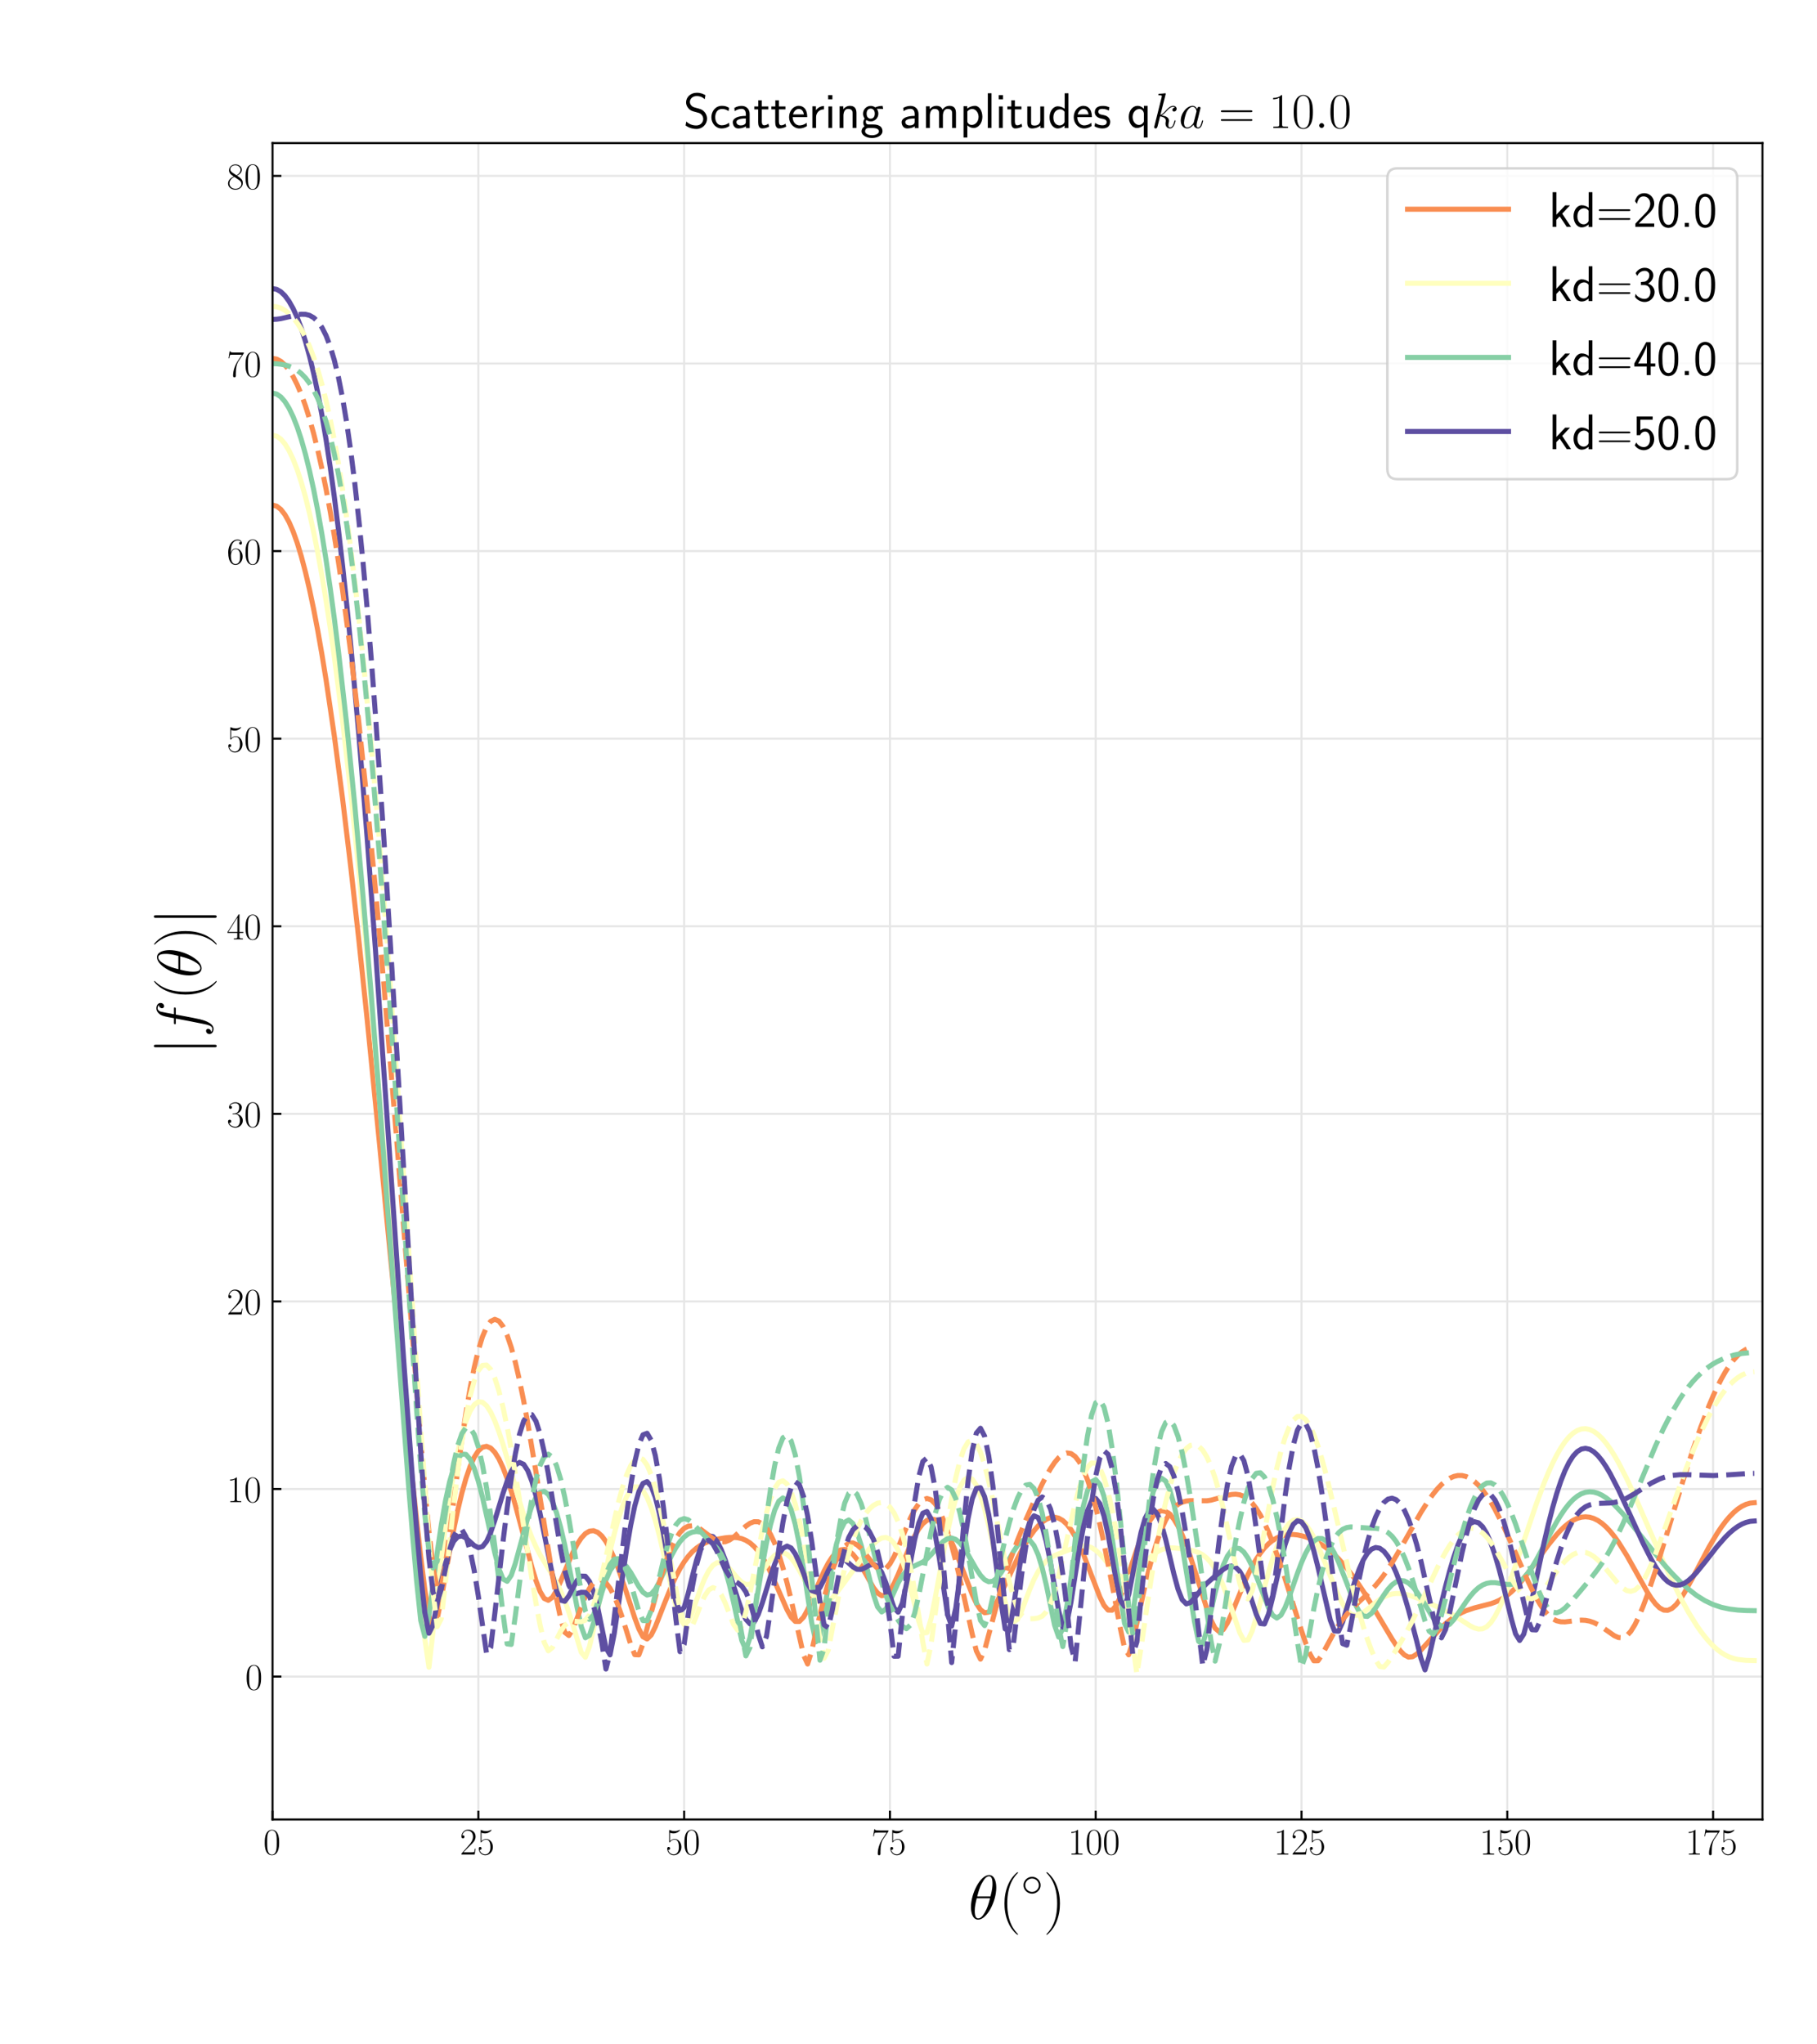 <?xml version="1.0" encoding="utf-8" standalone="no"?>
<!DOCTYPE svg PUBLIC "-//W3C//DTD SVG 1.1//EN"
  "http://www.w3.org/Graphics/SVG/1.1/DTD/svg11.dtd">
<!-- Created with matplotlib (https://matplotlib.org/) -->
<svg height="810pt" version="1.1" viewBox="0 0 720 810" width="720pt" xmlns="http://www.w3.org/2000/svg" xmlns:xlink="http://www.w3.org/1999/xlink">
 <defs>
  <style type="text/css">*{stroke-linecap:butt;stroke-linejoin:round;}</style>
 </defs>
 <g id="figure_1">
  <g id="patch_1">
   <path d="M 0 810 
L 720 810 
L 720 0 
L 0 0 
z
" style="fill:#ffffff;"/>
  </g>
  <g id="axes_1">
   <g id="patch_2">
    <path d="M 108 720.9 
L 698.4 720.9 
L 698.4 56.7 
L 108 56.7 
z
" style="fill:#ffffff;"/>
   </g>
   <g id="matplotlib.axis_1">
    <g id="xtick_1">
     <g id="line2d_1">
      <path clip-path="url(#pc5f8ac6cee)" d="M 108 720.9 
L 108 56.7 
" style="fill:none;stroke:#e6e6e6;stroke-linecap:square;stroke-width:0.8;"/>
     </g>
     <g id="line2d_2">
      <defs>
       <path d="M 0 0 
L 0 -3.5 
" id="mac7775fdde" style="stroke:#000000;stroke-width:0.8;"/>
      </defs>
      <g>
       <use style="stroke:#000000;stroke-width:0.8;" x="108" xlink:href="#mac7775fdde" y="720.9"/>
      </g>
     </g>
     <g id="text_1">
      <!-- $\mathdefault{0}$ -->
      <g transform="translate(104.342 734.778)scale(0.15 -0.15)">
       <defs>
        <path d="M 42 31.641 
C 42 37.75 41.906 48.125 37.703 56.109 
C 34 63.109 28.094 65.594 22.906 65.594 
C 18.094 65.594 12 63.406 8.203 56.203 
C 4.203 48.719 3.797 39.438 3.797 31.641 
C 3.797 25.953 3.906 17.281 7 9.672 
C 11.297 -0.609 19 -2 22.906 -2 
C 27.5 -2 34.5 -0.109 38.594 9.375 
C 41.594 16.281 42 24.359 42 31.641 
z
M 22.906 -0.406 
C 16.5 -0.406 12.703 5.078 11.297 12.688 
C 10.203 18.562 10.203 27.156 10.203 32.75 
C 10.203 40.438 10.203 46.828 11.5 52.922 
C 13.406 61.391 19 64 22.906 64 
C 27 64 32.297 61.297 34.203 53.125 
C 35.5 47.438 35.594 40.734 35.594 32.75 
C 35.594 26.25 35.594 18.266 34.406 12.375 
C 32.297 1.484 26.406 -0.406 22.906 -0.406 
z
" id="CMR17-48"/>
       </defs>
       <use transform="scale(0.996)" xlink:href="#CMR17-48"/>
      </g>
     </g>
    </g>
    <g id="xtick_2">
     <g id="line2d_3">
      <path clip-path="url(#pc5f8ac6cee)" d="M 189.547 720.9 
L 189.547 56.7 
" style="fill:none;stroke:#e6e6e6;stroke-linecap:square;stroke-width:0.8;"/>
     </g>
     <g id="line2d_4">
      <g>
       <use style="stroke:#000000;stroke-width:0.8;" x="189.547" xlink:href="#mac7775fdde" y="720.9"/>
      </g>
     </g>
     <g id="text_2">
      <!-- $\mathdefault{25}$ -->
      <g transform="translate(182.231 734.778)scale(0.15 -0.15)">
       <defs>
        <path d="M 41.703 15.453 
L 39.906 15.453 
C 38.906 8.375 38.094 7.172 37.703 6.562 
C 37.203 5.766 30 5.766 28.594 5.766 
L 9.406 5.766 
C 13 9.672 20 16.75 28.5 24.953 
C 34.594 30.734 41.703 37.531 41.703 47.422 
C 41.703 59.219 32.297 66 21.797 66 
C 10.797 66 4.094 56.312 4.094 47.344 
C 4.094 43.438 7 42.938 8.203 42.938 
C 9.203 42.938 12.203 43.547 12.203 47.031 
C 12.203 50.109 9.594 51 8.203 51 
C 7.594 51 7 50.906 6.594 50.703 
C 8.5 59.219 14.297 63.406 20.406 63.406 
C 29.094 63.406 34.797 56.516 34.797 47.422 
C 34.797 38.734 29.703 31.25 24 24.75 
L 4.094 2.281 
L 4.094 0 
L 39.297 0 
z
" id="CMR17-50"/>
        <path d="M 11.406 57.688 
C 12.406 57.281 16.5 56 20.703 56 
C 30 56 35.094 61.109 38 64.062 
C 38 64.953 38 65.5 37.406 65.5 
C 37.297 65.5 37.094 65.5 36.297 65.047 
C 32.797 63.406 28.703 62.078 23.703 62.078 
C 20.703 62.078 16.203 62.484 11.297 64.672 
C 10.203 65.172 10 65.172 9.906 65.172 
C 9.406 65.172 9.297 65.062 9.297 63.078 
L 9.297 34.422 
C 9.297 32.641 9.297 32.141 10.297 32.141 
C 10.797 32.141 11 32.344 11.5 33.031 
C 14.703 37.516 19.094 39.406 24.094 39.406 
C 27.594 39.406 35.094 37.219 35.094 20.141 
C 35.094 16.953 35.094 11.172 32.094 6.578 
C 29.594 2.484 25.703 0.391 21.406 0.391 
C 14.797 0.391 8.094 5 6.297 12.719 
C 6.703 12.609 7.5 12.422 7.906 12.422 
C 9.203 12.422 11.703 13.125 11.703 16.219 
C 11.703 18.906 9.797 20 7.906 20 
C 5.594 20 4.094 18.594 4.094 15.797 
C 4.094 7.094 11 -2 21.594 -2 
C 31.906 -2 41.703 6.875 41.703 19.75 
C 41.703 31.719 33.906 41 24.203 41 
C 19.094 41 14.797 39.109 11.406 35.531 
z
" id="CMR17-53"/>
       </defs>
       <use transform="scale(0.996)" xlink:href="#CMR17-50"/>
       <use transform="translate(45.69 0)scale(0.996)" xlink:href="#CMR17-53"/>
      </g>
     </g>
    </g>
    <g id="xtick_3">
     <g id="line2d_5">
      <path clip-path="url(#pc5f8ac6cee)" d="M 271.094 720.9 
L 271.094 56.7 
" style="fill:none;stroke:#e6e6e6;stroke-linecap:square;stroke-width:0.8;"/>
     </g>
     <g id="line2d_6">
      <g>
       <use style="stroke:#000000;stroke-width:0.8;" x="271.094" xlink:href="#mac7775fdde" y="720.9"/>
      </g>
     </g>
     <g id="text_3">
      <!-- $\mathdefault{50}$ -->
      <g transform="translate(263.778 734.778)scale(0.15 -0.15)">
       <use transform="scale(0.996)" xlink:href="#CMR17-53"/>
       <use transform="translate(45.69 0)scale(0.996)" xlink:href="#CMR17-48"/>
      </g>
     </g>
    </g>
    <g id="xtick_4">
     <g id="line2d_7">
      <path clip-path="url(#pc5f8ac6cee)" d="M 352.641 720.9 
L 352.641 56.7 
" style="fill:none;stroke:#e6e6e6;stroke-linecap:square;stroke-width:0.8;"/>
     </g>
     <g id="line2d_8">
      <g>
       <use style="stroke:#000000;stroke-width:0.8;" x="352.641" xlink:href="#mac7775fdde" y="720.9"/>
      </g>
     </g>
     <g id="text_4">
      <!-- $\mathdefault{75}$ -->
      <g transform="translate(345.325 734.778)scale(0.15 -0.15)">
       <defs>
        <path d="M 45.094 61.578 
L 45.094 63.766 
L 21.594 63.766 
C 9.906 63.766 9.703 65.078 9.297 67 
L 7.5 67 
L 4.594 48.344 
L 6.406 48.344 
C 6.703 50.234 7.406 55.312 8.594 57.203 
C 9.203 58 16.594 58 18.297 58 
L 40.297 58 
L 29.203 41.578 
C 21.797 30.531 16.703 15.609 16.703 2.578 
C 16.703 1.391 16.703 -2 20.297 -2 
C 23.906 -2 23.906 1.391 23.906 2.672 
L 23.906 7.266 
C 23.906 23.562 26.703 34.312 31.297 41.188 
z
" id="CMR17-55"/>
       </defs>
       <use transform="scale(0.996)" xlink:href="#CMR17-55"/>
       <use transform="translate(45.69 0)scale(0.996)" xlink:href="#CMR17-53"/>
      </g>
     </g>
    </g>
    <g id="xtick_5">
     <g id="line2d_9">
      <path clip-path="url(#pc5f8ac6cee)" d="M 434.188 720.9 
L 434.188 56.7 
" style="fill:none;stroke:#e6e6e6;stroke-linecap:square;stroke-width:0.8;"/>
     </g>
     <g id="line2d_10">
      <g>
       <use style="stroke:#000000;stroke-width:0.8;" x="434.188" xlink:href="#mac7775fdde" y="720.9"/>
      </g>
     </g>
     <g id="text_5">
      <!-- $\mathdefault{100}$ -->
      <g transform="translate(423.213 734.778)scale(0.15 -0.15)">
       <defs>
        <path d="M 26.594 63.406 
C 26.594 65.5 26.5 65.5 25.094 65.5 
C 21.203 61.188 15.297 59.797 9.703 59.797 
C 9.406 59.797 8.906 59.797 8.797 59.5 
C 8.703 59.297 8.703 59.094 8.703 57 
C 11.797 57 17 57.594 21 59.984 
L 21 7.203 
C 21 3.688 20.797 2.5 12.203 2.5 
L 9.203 2.5 
L 9.203 0 
C 14 0 19 0 23.797 0 
C 28.594 0 33.594 0 38.406 0 
L 38.406 2.5 
L 35.406 2.5 
C 26.797 2.5 26.594 3.594 26.594 7.156 
z
" id="CMR17-49"/>
       </defs>
       <use transform="scale(0.996)" xlink:href="#CMR17-49"/>
       <use transform="translate(45.69 0)scale(0.996)" xlink:href="#CMR17-48"/>
       <use transform="translate(91.381 0)scale(0.996)" xlink:href="#CMR17-48"/>
      </g>
     </g>
    </g>
    <g id="xtick_6">
     <g id="line2d_11">
      <path clip-path="url(#pc5f8ac6cee)" d="M 515.735 720.9 
L 515.735 56.7 
" style="fill:none;stroke:#e6e6e6;stroke-linecap:square;stroke-width:0.8;"/>
     </g>
     <g id="line2d_12">
      <g>
       <use style="stroke:#000000;stroke-width:0.8;" x="515.735" xlink:href="#mac7775fdde" y="720.9"/>
      </g>
     </g>
     <g id="text_6">
      <!-- $\mathdefault{125}$ -->
      <g transform="translate(504.76 734.778)scale(0.15 -0.15)">
       <use transform="scale(0.996)" xlink:href="#CMR17-49"/>
       <use transform="translate(45.69 0)scale(0.996)" xlink:href="#CMR17-50"/>
       <use transform="translate(91.381 0)scale(0.996)" xlink:href="#CMR17-53"/>
      </g>
     </g>
    </g>
    <g id="xtick_7">
     <g id="line2d_13">
      <path clip-path="url(#pc5f8ac6cee)" d="M 597.282 720.9 
L 597.282 56.7 
" style="fill:none;stroke:#e6e6e6;stroke-linecap:square;stroke-width:0.8;"/>
     </g>
     <g id="line2d_14">
      <g>
       <use style="stroke:#000000;stroke-width:0.8;" x="597.282" xlink:href="#mac7775fdde" y="720.9"/>
      </g>
     </g>
     <g id="text_7">
      <!-- $\mathdefault{150}$ -->
      <g transform="translate(586.307 734.778)scale(0.15 -0.15)">
       <use transform="scale(0.996)" xlink:href="#CMR17-49"/>
       <use transform="translate(45.69 0)scale(0.996)" xlink:href="#CMR17-53"/>
       <use transform="translate(91.381 0)scale(0.996)" xlink:href="#CMR17-48"/>
      </g>
     </g>
    </g>
    <g id="xtick_8">
     <g id="line2d_15">
      <path clip-path="url(#pc5f8ac6cee)" d="M 678.829 720.9 
L 678.829 56.7 
" style="fill:none;stroke:#e6e6e6;stroke-linecap:square;stroke-width:0.8;"/>
     </g>
     <g id="line2d_16">
      <g>
       <use style="stroke:#000000;stroke-width:0.8;" x="678.829" xlink:href="#mac7775fdde" y="720.9"/>
      </g>
     </g>
     <g id="text_8">
      <!-- $\mathdefault{175}$ -->
      <g transform="translate(667.854 734.778)scale(0.15 -0.15)">
       <use transform="scale(0.996)" xlink:href="#CMR17-49"/>
       <use transform="translate(45.69 0)scale(0.996)" xlink:href="#CMR17-55"/>
       <use transform="translate(91.381 0)scale(0.996)" xlink:href="#CMR17-53"/>
      </g>
     </g>
    </g>
    <g id="text_9">
     <!-- $\theta(^{\circ})$ -->
     <g transform="translate(383.751 760.341)scale(0.25 -0.25)">
      <defs>
       <path d="M 44.297 50 
C 44.297 60.156 41.094 70 32.906 70 
C 18.906 70 4 40.859 4 19 
C 4 14.422 5 -1 15.5 -1 
C 29.094 -1 44.297 27.438 44.297 50 
z
M 14 36 
C 15.5 41.859 17.594 50.219 21.594 57.266 
C 24.906 63.234 28.406 68 32.797 68 
C 36.094 68 38.297 65.219 38.297 55.688 
C 38.297 52.094 38 47.141 35.094 36 
z
M 34.406 33.016 
C 31.906 23.281 29.797 17 26.203 10.734 
C 23.297 5.672 19.797 1 15.594 1 
C 12.5 1 10 3.391 10 13.219 
C 10 19.688 11.594 26.453 13.203 33.016 
z
" id="CMMI12-18"/>
       <path d="M 30.594 -24.391 
C 30.594 -24.297 30.594 -24.094 30.297 -23.797 
C 25.703 -19.125 13.406 -6.359 13.406 24.703 
C 13.406 55.766 25.5 68.422 30.406 73.391 
C 30.406 73.5 30.594 73.703 30.594 74 
C 30.594 74.297 30.297 74.5 29.906 74.5 
C 28.797 74.5 20.297 67.125 15.406 56.156 
C 10.406 45.109 9 34.359 9 24.812 
C 9 17.625 9.703 5.484 15.703 -7.359 
C 20.5 -17.734 28.703 -25 29.906 -25 
C 30.406 -25 30.594 -24.797 30.594 -24.391 
z
" id="CMR17-40"/>
       <path d="M 44.406 25 
C 44.406 35.578 35.5 44.188 25 44.188 
C 14.203 44.188 5.5 35.375 5.5 25 
C 5.5 14.531 14.203 5.812 25 5.812 
C 35.5 5.812 44.406 14.422 44.406 25 
z
M 25 9.812 
C 16.297 9.812 9.5 16.719 9.5 25 
C 9.5 33.281 16.406 40.188 25 40.188 
C 33.297 40.188 40.406 33.469 40.406 25 
C 40.406 16.531 33.297 9.812 25 9.812 
z
" id="CMSY10-14"/>
       <path d="M 26.297 24.703 
C 26.297 31.875 25.594 44.016 19.594 56.859 
C 14.797 67.234 6.594 74.5 5.406 74.5 
C 5.094 74.5 4.703 74.391 4.703 73.891 
C 4.703 73.703 4.797 73.594 4.906 73.391 
C 9.703 68.406 21.906 55.75 21.906 24.75 
C 21.906 -6.359 9.797 -19.016 4.906 -24.016 
C 4.797 -24.203 4.703 -24.312 4.703 -24.5 
C 4.703 -25 5.094 -25 5.406 -25 
C 6.5 -25 15 -17.625 19.906 -6.656 
C 24.906 4.391 26.297 15.141 26.297 24.703 
z
" id="CMR17-41"/>
      </defs>
      <use transform="scale(0.996)" xlink:href="#CMMI12-18"/>
      <use transform="translate(48.17 0)scale(0.996)" xlink:href="#CMR17-40"/>
      <use transform="translate(83.45 36.154)scale(0.697)" xlink:href="#CMSY10-14"/>
      <use transform="translate(118.818 0)scale(0.996)" xlink:href="#CMR17-41"/>
     </g>
    </g>
   </g>
   <g id="matplotlib.axis_2">
    <g id="ytick_1">
     <g id="line2d_17">
      <path clip-path="url(#pc5f8ac6cee)" d="M 108 664.278 
L 698.4 664.278 
" style="fill:none;stroke:#e6e6e6;stroke-linecap:square;stroke-width:0.8;"/>
     </g>
     <g id="line2d_18">
      <defs>
       <path d="M 0 0 
L 3.5 0 
" id="m3a080a78fc" style="stroke:#000000;stroke-width:0.8;"/>
      </defs>
      <g>
       <use style="stroke:#000000;stroke-width:0.8;" x="108" xlink:href="#m3a080a78fc" y="664.278"/>
      </g>
     </g>
     <g id="text_10">
      <!-- $\mathdefault{0}$ -->
      <g transform="translate(97.184 669.467)scale(0.15 -0.15)">
       <use transform="scale(0.996)" xlink:href="#CMR17-48"/>
      </g>
     </g>
    </g>
    <g id="ytick_2">
     <g id="line2d_19">
      <path clip-path="url(#pc5f8ac6cee)" d="M 108 589.956 
L 698.4 589.956 
" style="fill:none;stroke:#e6e6e6;stroke-linecap:square;stroke-width:0.8;"/>
     </g>
     <g id="line2d_20">
      <g>
       <use style="stroke:#000000;stroke-width:0.8;" x="108" xlink:href="#m3a080a78fc" y="589.956"/>
      </g>
     </g>
     <g id="text_11">
      <!-- $\mathdefault{10}$ -->
      <g transform="translate(89.868 595.145)scale(0.15 -0.15)">
       <use transform="scale(0.996)" xlink:href="#CMR17-49"/>
       <use transform="translate(45.69 0)scale(0.996)" xlink:href="#CMR17-48"/>
      </g>
     </g>
    </g>
    <g id="ytick_3">
     <g id="line2d_21">
      <path clip-path="url(#pc5f8ac6cee)" d="M 108 515.633 
L 698.4 515.633 
" style="fill:none;stroke:#e6e6e6;stroke-linecap:square;stroke-width:0.8;"/>
     </g>
     <g id="line2d_22">
      <g>
       <use style="stroke:#000000;stroke-width:0.8;" x="108" xlink:href="#m3a080a78fc" y="515.633"/>
      </g>
     </g>
     <g id="text_12">
      <!-- $\mathdefault{20}$ -->
      <g transform="translate(89.868 520.822)scale(0.15 -0.15)">
       <use transform="scale(0.996)" xlink:href="#CMR17-50"/>
       <use transform="translate(45.69 0)scale(0.996)" xlink:href="#CMR17-48"/>
      </g>
     </g>
    </g>
    <g id="ytick_4">
     <g id="line2d_23">
      <path clip-path="url(#pc5f8ac6cee)" d="M 108 441.31 
L 698.4 441.31 
" style="fill:none;stroke:#e6e6e6;stroke-linecap:square;stroke-width:0.8;"/>
     </g>
     <g id="line2d_24">
      <g>
       <use style="stroke:#000000;stroke-width:0.8;" x="108" xlink:href="#m3a080a78fc" y="441.31"/>
      </g>
     </g>
     <g id="text_13">
      <!-- $\mathdefault{30}$ -->
      <g transform="translate(89.868 446.499)scale(0.15 -0.15)">
       <defs>
        <path d="M 22.094 33.703 
C 31 33.703 34.906 25.969 34.906 17.031 
C 34.906 5 28.5 0.391 22.703 0.391 
C 17.406 0.391 8.797 3.031 6.094 10.828 
C 6.594 10.625 7.094 10.625 7.594 10.625 
C 10 10.625 11.797 12.219 11.797 14.812 
C 11.797 17.703 9.594 19 7.594 19 
C 5.906 19 3.297 18.203 3.297 14.469 
C 3.297 5.234 12.297 -2 22.906 -2 
C 34 -2 42.5 6.719 42.5 16.953 
C 42.5 26.672 34.5 33.703 25 34.797 
C 32.594 36.375 39.906 43.062 39.906 52.016 
C 39.906 59.688 32 65.297 23 65.297 
C 13.906 65.297 5.906 59.828 5.906 52.016 
C 5.906 48.594 8.5 48 9.797 48 
C 11.906 48 13.703 49.297 13.703 51.891 
C 13.703 54.469 11.906 55.766 9.797 55.766 
C 9.406 55.766 8.906 55.766 8.5 55.578 
C 11.406 61.859 19.297 63 22.797 63 
C 26.297 63 32.906 61.328 32.906 51.875 
C 32.906 49.109 32.5 44.188 29.094 39.844 
C 26.094 36 22.703 36 19.406 35.688 
C 18.906 35.688 16.594 35.453 16.203 35.453 
C 15.5 35.359 15.094 35.266 15.094 34.5 
C 15.094 33.797 15.203 33.703 17.203 33.703 
z
" id="CMR17-51"/>
       </defs>
       <use transform="scale(0.996)" xlink:href="#CMR17-51"/>
       <use transform="translate(45.69 0)scale(0.996)" xlink:href="#CMR17-48"/>
      </g>
     </g>
    </g>
    <g id="ytick_5">
     <g id="line2d_25">
      <path clip-path="url(#pc5f8ac6cee)" d="M 108 366.988 
L 698.4 366.988 
" style="fill:none;stroke:#e6e6e6;stroke-linecap:square;stroke-width:0.8;"/>
     </g>
     <g id="line2d_26">
      <g>
       <use style="stroke:#000000;stroke-width:0.8;" x="108" xlink:href="#m3a080a78fc" y="366.988"/>
      </g>
     </g>
     <g id="text_14">
      <!-- $\mathdefault{40}$ -->
      <g transform="translate(89.868 372.176)scale(0.15 -0.15)">
       <defs>
        <path d="M 33.594 64.406 
C 33.594 66.5 33.5 66.5 31.703 66.5 
L 2 19.594 
L 2 17 
L 27.797 17 
L 27.797 7.141 
C 27.797 3.5 27.594 2.5 20.594 2.5 
L 18.703 2.5 
L 18.703 0 
C 21.906 0 27.297 0 30.703 0 
C 34.094 0 39.5 0 42.703 0 
L 42.703 2.5 
L 40.797 2.5 
C 33.797 2.5 33.594 3.5 33.594 7.141 
L 33.594 17 
L 43.797 17 
L 43.797 19.594 
L 33.594 19.594 
z
M 28.094 57.859 
L 28.094 19.594 
L 4 19.594 
z
" id="CMR17-52"/>
       </defs>
       <use transform="scale(0.996)" xlink:href="#CMR17-52"/>
       <use transform="translate(45.69 0)scale(0.996)" xlink:href="#CMR17-48"/>
      </g>
     </g>
    </g>
    <g id="ytick_6">
     <g id="line2d_27">
      <path clip-path="url(#pc5f8ac6cee)" d="M 108 292.665 
L 698.4 292.665 
" style="fill:none;stroke:#e6e6e6;stroke-linecap:square;stroke-width:0.8;"/>
     </g>
     <g id="line2d_28">
      <g>
       <use style="stroke:#000000;stroke-width:0.8;" x="108" xlink:href="#m3a080a78fc" y="292.665"/>
      </g>
     </g>
     <g id="text_15">
      <!-- $\mathdefault{50}$ -->
      <g transform="translate(89.868 297.854)scale(0.15 -0.15)">
       <use transform="scale(0.996)" xlink:href="#CMR17-53"/>
       <use transform="translate(45.69 0)scale(0.996)" xlink:href="#CMR17-48"/>
      </g>
     </g>
    </g>
    <g id="ytick_7">
     <g id="line2d_29">
      <path clip-path="url(#pc5f8ac6cee)" d="M 108 218.342 
L 698.4 218.342 
" style="fill:none;stroke:#e6e6e6;stroke-linecap:square;stroke-width:0.8;"/>
     </g>
     <g id="line2d_30">
      <g>
       <use style="stroke:#000000;stroke-width:0.8;" x="108" xlink:href="#m3a080a78fc" y="218.342"/>
      </g>
     </g>
     <g id="text_16">
      <!-- $\mathdefault{60}$ -->
      <g transform="translate(89.868 223.531)scale(0.15 -0.15)">
       <defs>
        <path d="M 10.594 34 
C 10.594 57.656 21.797 63 28.297 63 
C 30.406 63 35.5 62.641 37.5 59 
C 35.906 59 32.906 59 32.906 55.516 
C 32.906 52.828 35.094 51.922 36.5 51.922 
C 37.406 51.922 40.094 52.312 40.094 55.625 
C 40.094 61.781 35.094 65.297 28.203 65.297 
C 16.297 65.297 3.797 52.969 3.797 31 
C 3.797 3.953 15.094 -2 23.094 -2 
C 32.797 -2 42 6.672 42 20.047 
C 42 32.516 33.906 41.594 23.703 41.594 
C 17.594 41.594 13.094 37.609 10.594 30.625 
z
M 23.094 0.391 
C 10.797 0.391 10.797 18.75 10.797 22.438 
C 10.797 29.625 14.203 40 23.5 40 
C 25.203 40 30.094 40 33.406 33.125 
C 35.203 29.219 35.203 25.141 35.203 20.141 
C 35.203 14.75 35.203 10.781 33.094 6.781 
C 30.906 2.672 27.703 0.391 23.094 0.391 
z
" id="CMR17-54"/>
       </defs>
       <use transform="scale(0.996)" xlink:href="#CMR17-54"/>
       <use transform="translate(45.69 0)scale(0.996)" xlink:href="#CMR17-48"/>
      </g>
     </g>
    </g>
    <g id="ytick_8">
     <g id="line2d_31">
      <path clip-path="url(#pc5f8ac6cee)" d="M 108 144.019 
L 698.4 144.019 
" style="fill:none;stroke:#e6e6e6;stroke-linecap:square;stroke-width:0.8;"/>
     </g>
     <g id="line2d_32">
      <g>
       <use style="stroke:#000000;stroke-width:0.8;" x="108" xlink:href="#m3a080a78fc" y="144.019"/>
      </g>
     </g>
     <g id="text_17">
      <!-- $\mathdefault{70}$ -->
      <g transform="translate(89.868 149.208)scale(0.15 -0.15)">
       <use transform="scale(0.996)" xlink:href="#CMR17-55"/>
       <use transform="translate(45.69 0)scale(0.996)" xlink:href="#CMR17-48"/>
      </g>
     </g>
    </g>
    <g id="ytick_9">
     <g id="line2d_33">
      <path clip-path="url(#pc5f8ac6cee)" d="M 108 69.697 
L 698.4 69.697 
" style="fill:none;stroke:#e6e6e6;stroke-linecap:square;stroke-width:0.8;"/>
     </g>
     <g id="line2d_34">
      <g>
       <use style="stroke:#000000;stroke-width:0.8;" x="108" xlink:href="#m3a080a78fc" y="69.697"/>
      </g>
     </g>
     <g id="text_18">
      <!-- $\mathdefault{80}$ -->
      <g transform="translate(89.868 74.886)scale(0.15 -0.15)">
       <defs>
        <path d="M 27.203 35.375 
C 33.5 38.547 39.906 43.328 39.906 50.984 
C 39.906 60.016 31.094 65.297 23 65.297 
C 13.906 65.297 5.906 58.734 5.906 49.688 
C 5.906 47.203 6.5 42.922 10.406 39.141 
C 11.406 38.156 15.594 35.172 18.297 33.281 
C 13.797 30.984 3.297 25.531 3.297 14.594 
C 3.297 4.359 13.094 -2 22.797 -2 
C 33.5 -2 42.5 5.656 42.5 15.781 
C 42.5 24.844 36.406 29.016 32.406 31.703 
z
M 14.094 44.094 
C 13.297 44.594 9.297 47.672 9.297 52.359 
C 9.297 58.422 15.594 63 22.797 63 
C 30.703 63 36.5 57.438 36.5 50.969 
C 36.5 41.703 26.094 36.422 25.594 36.422 
C 25.5 36.422 25.406 36.422 24.594 37.031 
z
M 32.5 23.734 
C 34 22.641 38.797 19.375 38.797 13.297 
C 38.797 5.953 31.406 0.391 23 0.391 
C 13.906 0.391 7 6.844 7 14.688 
C 7 22.547 13.094 29.094 20 32.188 
z
" id="CMR17-56"/>
       </defs>
       <use transform="scale(0.996)" xlink:href="#CMR17-56"/>
       <use transform="translate(45.69 0)scale(0.996)" xlink:href="#CMR17-48"/>
      </g>
     </g>
    </g>
    <g id="text_19">
     <!-- $|f(\theta)|$ -->
     <g transform="translate(79.641 417.9)rotate(-90)scale(0.25 -0.25)">
      <defs>
       <path d="M 15.906 71.406 
C 15.906 73.203 15.906 75 13.906 75 
C 11.906 75 11.906 73.203 11.906 71.406 
L 11.906 -21.406 
C 11.906 -23.203 11.906 -25 13.906 -25 
C 15.906 -25 15.906 -23.203 15.906 -21.406 
z
" id="CMSY10-106"/>
       <path d="M 44.594 40.094 
C 46.594 40.094 47.406 40.094 47.406 42 
C 47.406 43 46.594 43 44.797 43 
L 36.703 43 
C 38.594 53.578 40 60.891 40.797 64.172 
C 41.406 66.641 43.5 69 46.094 69 
C 48.203 69 50.297 68.094 51.297 67.156 
C 47.406 66.75 46.203 63.781 46.203 62.016 
C 46.203 59.953 47.703 58.734 49.594 58.734 
C 51.594 58.734 54.594 60.469 54.594 64.359 
C 54.594 68.641 50.406 71 46 71 
C 41.703 71 37.5 67.719 35.5 63.719 
C 33.703 60.125 32.703 56.422 30.406 43 
L 23.703 43 
C 21.797 43 20.797 43 20.797 41.203 
C 20.797 40.094 21.406 40.094 23.406 40.094 
L 29.797 40.094 
C 28 30.875 23.906 8.469 21.594 -2.141 
C 19.906 -10.766 18.406 -18 13.406 -18 
C 13.094 -18 10.203 -18 8.406 -16.109 
C 13.5 -15.703 13.5 -11.344 13.5 -11.25 
C 13.5 -9.266 12 -8.078 10.094 -8.078 
C 8.094 -8.078 5.094 -9.766 5.094 -13.547 
C 5.094 -17.812 9.5 -20 13.406 -20 
C 23.594 -20 27.797 -1.844 28.906 3.109 
C 30.703 10.75 35.594 37.125 36.094 40.094 
z
" id="CMMI12-102"/>
      </defs>
      <use transform="scale(0.996)" xlink:href="#CMSY10-106"/>
      <use transform="translate(27.674 0)scale(0.996)" xlink:href="#CMMI12-102"/>
      <use transform="translate(86.394 0)scale(0.996)" xlink:href="#CMR17-40"/>
      <use transform="translate(121.675 0)scale(0.996)" xlink:href="#CMMI12-18"/>
      <use transform="translate(169.845 0)scale(0.996)" xlink:href="#CMR17-41"/>
      <use transform="translate(205.125 0)scale(0.996)" xlink:href="#CMSY10-106"/>
     </g>
    </g>
   </g>
   <g id="line2d_35">
    <path clip-path="url(#pc5f8ac6cee)" d="M 108 200.133 
L 109.631 200.552 
L 111.262 201.808 
L 112.893 203.898 
L 114.524 206.82 
L 116.155 210.57 
L 117.786 215.141 
L 119.417 220.526 
L 121.048 226.717 
L 122.678 233.702 
L 124.309 241.47 
L 125.94 250.007 
L 127.571 259.297 
L 129.202 269.321 
L 132.464 291.49 
L 135.726 316.321 
L 138.988 343.575 
L 142.25 372.968 
L 145.512 404.16 
L 150.404 453.437 
L 161.821 571.037 
L 165.083 602.244 
L 166.714 616.713 
L 168.345 629.842 
L 169.976 640.354 
L 171.607 645.063 
L 173.238 641.509 
L 174.869 633.322 
L 178.13 614.752 
L 179.761 606.145 
L 181.392 598.371 
L 183.023 591.549 
L 184.654 585.75 
L 186.285 581.02 
L 187.916 577.383 
L 189.547 574.847 
L 191.178 573.407 
L 192.809 573.046 
L 194.44 573.732 
L 196.071 575.42 
L 197.702 578.053 
L 199.333 581.559 
L 200.964 585.853 
L 202.594 590.832 
L 204.225 596.378 
L 207.487 608.567 
L 210.749 620.84 
L 212.38 626.25 
L 214.011 630.585 
L 215.642 633.32 
L 217.273 634.073 
L 218.904 632.868 
L 220.535 630.155 
L 222.166 626.545 
L 225.428 618.638 
L 227.059 615.014 
L 228.69 611.891 
L 230.32 609.402 
L 231.951 607.636 
L 233.582 606.65 
L 235.213 606.475 
L 236.844 607.117 
L 238.475 608.564 
L 240.106 610.783 
L 241.737 613.725 
L 243.368 617.32 
L 244.999 621.481 
L 248.261 631.035 
L 251.523 641.042 
L 253.154 645.413 
L 254.785 648.497 
L 256.415 649.393 
L 258.046 647.826 
L 259.677 644.55 
L 262.939 636.204 
L 266.201 628.125 
L 267.832 624.598 
L 269.463 621.495 
L 271.094 618.836 
L 272.725 616.616 
L 274.356 614.809 
L 275.987 613.373 
L 277.618 612.257 
L 279.249 611.401 
L 280.88 610.749 
L 284.141 609.849 
L 287.403 609.294 
L 289.034 609.144 
L 290.665 609.117 
L 292.296 609.26 
L 293.927 609.633 
L 295.558 610.299 
L 297.189 611.316 
L 298.82 612.739 
L 300.451 614.606 
L 302.082 616.938 
L 303.713 619.73 
L 305.344 622.95 
L 308.606 630.341 
L 311.867 637.806 
L 313.498 640.73 
L 315.129 642.43 
L 316.76 642.457 
L 318.391 640.778 
L 320.022 637.798 
L 321.653 634.071 
L 324.915 626.125 
L 326.546 622.5 
L 328.177 619.369 
L 329.808 616.864 
L 331.439 615.079 
L 333.07 614.072 
L 334.701 613.869 
L 336.331 614.463 
L 337.962 615.81 
L 339.593 617.828 
L 341.224 620.385 
L 346.117 629.068 
L 347.748 631.186 
L 349.379 632.24 
L 351.01 631.942 
L 352.641 630.26 
L 354.272 627.431 
L 355.903 623.831 
L 360.796 612.008 
L 362.427 608.621 
L 364.057 605.815 
L 365.688 603.702 
L 367.319 602.359 
L 368.95 601.832 
L 370.581 602.136 
L 372.212 603.257 
L 373.843 605.159 
L 375.474 607.778 
L 377.105 611.026 
L 378.736 614.792 
L 381.998 623.295 
L 385.26 631.748 
L 386.891 635.252 
L 388.522 637.786 
L 390.152 639.001 
L 391.783 638.74 
L 393.414 637.144 
L 395.045 634.562 
L 396.676 631.376 
L 403.2 617.446 
L 404.831 614.298 
L 406.462 611.408 
L 408.093 608.808 
L 409.724 606.53 
L 411.355 604.604 
L 412.986 603.065 
L 414.617 601.947 
L 416.248 601.29 
L 417.878 601.131 
L 419.509 601.505 
L 421.14 602.443 
L 422.771 603.964 
L 424.402 606.078 
L 426.033 608.773 
L 427.664 612.019 
L 429.295 615.757 
L 432.557 624.263 
L 435.819 632.737 
L 437.45 636.025 
L 439.081 637.934 
L 440.712 637.974 
L 442.343 636.081 
L 443.973 632.654 
L 445.604 628.271 
L 450.497 613.865 
L 452.128 609.596 
L 453.759 605.892 
L 455.39 602.867 
L 457.021 600.605 
L 458.652 599.163 
L 460.283 598.574 
L 461.914 598.85 
L 463.545 599.982 
L 465.176 601.939 
L 466.807 604.673 
L 468.438 608.117 
L 470.069 612.188 
L 471.699 616.782 
L 474.961 627.016 
L 478.223 637.392 
L 479.854 641.863 
L 481.485 645.133 
L 483.116 646.503 
L 484.747 645.655 
L 486.378 643.04 
L 488.009 639.426 
L 492.902 627.477 
L 494.533 623.884 
L 496.164 620.646 
L 497.794 617.798 
L 499.425 615.353 
L 501.056 613.304 
L 502.687 611.636 
L 504.318 610.324 
L 505.949 609.337 
L 507.58 608.643 
L 509.211 608.207 
L 510.842 607.999 
L 512.473 607.99 
L 514.104 608.155 
L 515.735 608.475 
L 517.366 608.938 
L 518.997 609.535 
L 520.628 610.265 
L 522.259 611.127 
L 523.89 612.127 
L 525.52 613.27 
L 527.151 614.562 
L 528.782 616.008 
L 530.413 617.612 
L 533.675 621.299 
L 536.937 625.599 
L 540.199 630.441 
L 543.461 635.703 
L 551.615 649.399 
L 553.246 651.883 
L 554.877 654.062 
L 556.508 655.719 
L 558.139 656.562 
L 559.77 656.399 
L 561.401 655.369 
L 563.032 653.808 
L 571.187 644.827 
L 572.818 643.314 
L 574.449 641.96 
L 576.08 640.769 
L 577.71 639.743 
L 579.341 638.877 
L 580.972 638.157 
L 584.234 637.075 
L 590.758 635.394 
L 592.389 634.82 
L 594.02 634.094 
L 595.651 633.18 
L 597.282 632.053 
L 598.913 630.701 
L 600.544 629.128 
L 602.175 627.348 
L 605.436 623.282 
L 610.329 616.509 
L 613.591 612.049 
L 616.853 608.02 
L 618.484 606.259 
L 620.115 604.709 
L 621.746 603.399 
L 623.377 602.351 
L 625.008 601.586 
L 626.639 601.121 
L 628.27 600.966 
L 629.901 601.131 
L 631.531 601.618 
L 633.162 602.429 
L 634.793 603.557 
L 636.424 604.996 
L 638.055 606.732 
L 639.686 608.746 
L 641.317 611.018 
L 644.579 616.212 
L 647.841 622.007 
L 652.734 630.754 
L 654.365 633.308 
L 655.996 635.462 
L 657.627 637.057 
L 659.257 637.943 
L 660.888 638.024 
L 662.519 637.283 
L 664.15 635.799 
L 665.781 633.706 
L 667.412 631.159 
L 670.674 625.264 
L 677.198 612.957 
L 680.46 607.497 
L 682.091 605.069 
L 683.722 602.876 
L 685.352 600.939 
L 686.983 599.273 
L 688.614 597.892 
L 690.245 596.808 
L 691.876 596.027 
L 693.507 595.556 
L 695.138 595.399 
L 695.138 595.399 
" style="fill:none;stroke:#f98e52;stroke-linecap:square;stroke-width:2;"/>
   </g>
   <g id="line2d_36">
    <path clip-path="url(#pc5f8ac6cee)" d="M 108 172.44 
L 109.631 172.819 
L 111.262 173.957 
L 112.893 175.857 
L 114.524 178.521 
L 116.155 181.956 
L 117.786 186.166 
L 119.417 191.158 
L 121.048 196.94 
L 122.678 203.52 
L 124.309 210.904 
L 125.94 219.099 
L 127.571 228.112 
L 129.202 237.945 
L 130.833 248.602 
L 132.464 260.08 
L 135.726 285.484 
L 138.988 314.07 
L 142.25 345.67 
L 145.512 380.014 
L 148.773 416.716 
L 153.666 475.034 
L 163.452 594.43 
L 166.714 631.761 
L 168.345 649.308 
L 169.976 660.575 
L 174.869 617.358 
L 176.499 604.857 
L 178.13 593.664 
L 179.761 583.848 
L 181.392 575.459 
L 183.023 568.531 
L 184.654 563.078 
L 186.285 559.093 
L 187.916 556.551 
L 189.547 555.401 
L 191.178 555.573 
L 192.809 556.974 
L 194.44 559.49 
L 196.071 562.986 
L 197.702 567.305 
L 199.333 572.275 
L 202.594 583.404 
L 205.856 594.777 
L 207.487 600.073 
L 209.118 604.899 
L 210.749 609.164 
L 212.38 612.849 
L 214.011 616.02 
L 217.273 621.437 
L 218.904 624.102 
L 220.535 627.021 
L 222.166 630.373 
L 223.797 634.283 
L 225.428 638.812 
L 227.059 643.936 
L 230.32 654.687 
L 231.951 656.63 
L 233.582 652.377 
L 235.213 645.384 
L 241.737 614.611 
L 243.368 607.867 
L 244.999 601.925 
L 246.63 596.954 
L 248.261 593.098 
L 249.892 590.471 
L 251.523 589.155 
L 253.154 589.196 
L 254.785 590.601 
L 256.415 593.335 
L 258.046 597.32 
L 259.677 602.435 
L 261.308 608.507 
L 264.57 622.549 
L 266.201 629.799 
L 267.832 636.438 
L 269.463 641.472 
L 271.094 643.617 
L 272.725 642.322 
L 274.356 638.625 
L 277.618 629.413 
L 279.249 625.418 
L 280.88 622.296 
L 282.51 620.191 
L 284.141 619.139 
L 285.772 619.096 
L 287.403 619.934 
L 289.034 621.451 
L 292.296 625.32 
L 293.927 626.922 
L 295.558 627.802 
L 297.189 627.716 
L 298.82 626.641 
L 300.451 624.777 
L 305.344 617.904 
L 306.975 616.258 
L 308.606 615.304 
L 310.236 615.149 
L 311.867 615.831 
L 313.498 617.315 
L 315.129 619.507 
L 316.76 622.248 
L 321.653 631.294 
L 323.284 633.536 
L 324.915 634.884 
L 326.546 635.196 
L 328.177 634.532 
L 329.808 633.112 
L 331.439 631.209 
L 334.701 626.813 
L 342.855 615.718 
L 344.486 613.659 
L 346.117 611.816 
L 347.748 610.335 
L 349.379 609.384 
L 351.01 609.141 
L 352.641 609.773 
L 354.272 611.418 
L 355.903 614.176 
L 357.534 618.086 
L 359.165 623.116 
L 360.796 629.123 
L 364.057 642.351 
L 365.688 647.056 
L 367.319 646.863 
L 368.95 641.323 
L 370.581 633.12 
L 373.843 615.215 
L 375.474 606.948 
L 377.105 599.689 
L 378.736 593.722 
L 380.367 589.262 
L 381.998 586.458 
L 383.629 585.392 
L 385.26 586.083 
L 386.891 588.479 
L 388.522 592.465 
L 390.152 597.861 
L 391.783 604.424 
L 395.045 619.746 
L 396.676 627.623 
L 398.307 634.785 
L 399.938 640.208 
L 401.569 642.649 
L 403.2 641.636 
L 404.831 638.24 
L 408.093 629.627 
L 409.724 625.822 
L 411.355 622.698 
L 412.986 620.283 
L 414.617 618.51 
L 416.248 617.248 
L 417.878 616.339 
L 421.14 614.991 
L 426.033 613.12 
L 427.664 612.665 
L 429.295 612.462 
L 430.926 612.614 
L 432.557 613.196 
L 434.188 614.239 
L 435.819 615.716 
L 437.45 617.542 
L 440.712 621.585 
L 442.343 623.353 
L 443.973 624.629 
L 445.604 625.223 
L 447.235 625.052 
L 448.866 624.17 
L 450.497 622.743 
L 455.39 617.437 
L 457.021 615.954 
L 458.652 614.795 
L 460.283 613.987 
L 461.914 613.509 
L 463.545 613.305 
L 465.176 613.303 
L 468.438 613.623 
L 471.699 614.152 
L 473.33 614.551 
L 474.961 615.144 
L 476.592 616.037 
L 478.223 617.344 
L 479.854 619.167 
L 481.485 621.586 
L 483.116 624.649 
L 484.747 628.359 
L 486.378 632.663 
L 491.271 646.936 
L 492.902 649.937 
L 494.533 649.759 
L 496.164 646.263 
L 497.794 640.908 
L 502.687 622.857 
L 504.318 617.483 
L 505.949 612.766 
L 507.58 608.824 
L 509.211 605.741 
L 510.842 603.57 
L 512.473 602.332 
L 514.104 602.022 
L 515.735 602.609 
L 517.366 604.036 
L 518.997 606.224 
L 520.628 609.075 
L 522.259 612.469 
L 525.52 620.334 
L 528.782 628.534 
L 530.413 632.276 
L 532.044 635.487 
L 533.675 637.95 
L 535.306 639.499 
L 536.937 640.093 
L 538.568 639.837 
L 540.199 638.956 
L 543.461 636.32 
L 545.092 634.964 
L 546.723 633.757 
L 548.354 632.767 
L 549.985 632.032 
L 551.615 631.562 
L 553.246 631.347 
L 554.877 631.365 
L 556.508 631.586 
L 558.139 631.972 
L 561.401 633.091 
L 566.294 635.17 
L 571.187 637.408 
L 574.449 639.086 
L 577.71 641.035 
L 582.603 644.19 
L 584.234 645.008 
L 585.865 645.462 
L 587.496 645.358 
L 589.127 644.528 
L 590.758 642.889 
L 592.389 640.461 
L 594.02 637.337 
L 595.651 633.641 
L 597.282 629.497 
L 600.544 620.306 
L 608.698 596.083 
L 611.96 587.336 
L 613.591 583.384 
L 615.222 579.77 
L 616.853 576.53 
L 618.484 573.693 
L 620.115 571.284 
L 621.746 569.321 
L 623.377 567.814 
L 625.008 566.771 
L 626.639 566.19 
L 628.27 566.067 
L 629.901 566.392 
L 631.531 567.149 
L 633.162 568.32 
L 634.793 569.88 
L 636.424 571.805 
L 638.055 574.066 
L 639.686 576.63 
L 641.317 579.467 
L 644.579 585.822 
L 647.841 592.855 
L 652.734 604.097 
L 659.257 619.123 
L 662.519 626.202 
L 665.781 632.784 
L 669.043 638.751 
L 672.305 644.01 
L 673.936 646.349 
L 675.567 648.482 
L 677.198 650.401 
L 678.829 652.097 
L 680.46 653.562 
L 682.091 654.792 
L 683.722 655.785 
L 685.352 656.55 
L 686.983 657.107 
L 688.614 657.484 
L 691.876 657.858 
L 695.138 657.945 
L 695.138 657.945 
" style="fill:none;stroke:#ffffbe;stroke-linecap:square;stroke-width:2;"/>
   </g>
   <g id="line2d_37">
    <path clip-path="url(#pc5f8ac6cee)" d="M 108 155.757 
L 109.631 156.128 
L 111.262 157.24 
L 112.893 159.1 
L 114.524 161.715 
L 116.155 165.097 
L 117.786 169.259 
L 119.417 174.219 
L 121.048 179.995 
L 122.678 186.606 
L 124.309 194.074 
L 125.94 202.418 
L 127.571 211.66 
L 129.202 221.817 
L 130.833 232.905 
L 132.464 244.938 
L 134.095 257.921 
L 137.357 286.743 
L 140.619 319.296 
L 143.881 355.356 
L 147.143 394.524 
L 150.404 436.195 
L 156.928 523.518 
L 161.821 587.714 
L 163.452 607.735 
L 165.083 626.356 
L 166.714 642.045 
L 168.345 648.346 
L 169.976 640.033 
L 173.238 615.154 
L 174.869 604.145 
L 176.499 594.779 
L 178.13 587.227 
L 179.761 581.583 
L 181.392 577.885 
L 183.023 576.129 
L 184.654 576.266 
L 186.285 578.206 
L 187.916 581.808 
L 189.547 586.88 
L 191.178 593.166 
L 194.44 607.906 
L 196.071 615.276 
L 197.702 621.557 
L 199.333 625.637 
L 200.964 626.542 
L 202.594 624.156 
L 204.225 619.366 
L 209.118 601.477 
L 210.749 596.727 
L 212.38 593.25 
L 214.011 591.252 
L 215.642 590.854 
L 217.273 592.101 
L 218.904 594.971 
L 220.535 599.379 
L 222.166 605.18 
L 223.797 612.166 
L 227.059 628.502 
L 228.69 636.948 
L 230.32 644.43 
L 231.951 648.903 
L 233.582 647.966 
L 235.213 642.982 
L 238.475 631.001 
L 240.106 626.068 
L 241.737 622.34 
L 243.368 619.955 
L 244.999 618.94 
L 246.63 619.228 
L 248.261 620.658 
L 249.892 622.968 
L 253.154 628.62 
L 254.785 630.88 
L 256.415 631.984 
L 258.046 631.568 
L 259.677 629.676 
L 261.308 626.703 
L 266.201 616.134 
L 267.832 613.184 
L 269.463 610.792 
L 271.094 608.988 
L 272.725 607.75 
L 274.356 607.03 
L 275.987 606.787 
L 277.618 607.001 
L 279.249 607.699 
L 280.88 608.954 
L 282.51 610.881 
L 284.141 613.619 
L 285.772 617.305 
L 287.403 622.047 
L 289.034 627.888 
L 290.665 634.769 
L 293.927 649.941 
L 295.558 653.736 
L 297.189 648.89 
L 298.82 639.781 
L 302.082 620.174 
L 303.713 611.406 
L 305.344 604.005 
L 306.975 598.361 
L 308.606 594.782 
L 310.236 593.49 
L 311.867 594.606 
L 313.498 598.138 
L 315.129 603.98 
L 316.76 611.895 
L 318.391 621.509 
L 321.653 642.982 
L 323.284 650.517 
L 324.915 648.055 
L 326.546 638.81 
L 328.177 628.654 
L 329.808 619.423 
L 331.439 611.852 
L 333.07 606.342 
L 334.701 603.112 
L 336.331 602.227 
L 337.962 603.611 
L 339.593 607.05 
L 341.224 612.187 
L 342.855 618.522 
L 346.117 631.826 
L 347.748 636.665 
L 349.379 638.674 
L 351.01 637.58 
L 352.641 634.45 
L 355.903 627.158 
L 357.534 624.371 
L 359.165 622.418 
L 360.796 621.183 
L 365.688 618.88 
L 367.319 617.641 
L 368.95 616.001 
L 372.212 612.236 
L 373.843 610.663 
L 375.474 609.653 
L 377.105 609.384 
L 378.736 609.945 
L 380.367 611.322 
L 381.998 613.408 
L 383.629 616.013 
L 386.891 621.7 
L 388.522 624.145 
L 390.152 625.899 
L 391.783 626.719 
L 393.414 626.49 
L 395.045 625.253 
L 396.676 623.185 
L 398.307 620.549 
L 401.569 614.807 
L 403.2 612.344 
L 404.831 610.582 
L 406.462 609.823 
L 408.093 610.338 
L 409.724 612.341 
L 411.355 615.968 
L 412.986 621.246 
L 414.617 628.043 
L 417.878 643.882 
L 419.509 648.607 
L 421.14 645.298 
L 422.771 636.16 
L 426.033 614.553 
L 427.664 604.792 
L 429.295 596.662 
L 430.926 590.642 
L 432.557 587.089 
L 434.188 586.233 
L 435.819 588.171 
L 437.45 592.861 
L 439.081 600.116 
L 440.712 609.588 
L 445.604 643.174 
L 447.235 646.641 
L 448.866 639.445 
L 453.759 605.985 
L 455.39 597.368 
L 457.021 590.985 
L 458.652 587.064 
L 460.283 585.694 
L 461.914 586.842 
L 463.545 590.367 
L 465.176 596.031 
L 466.807 603.515 
L 468.438 612.431 
L 473.33 642.589 
L 474.961 650.327 
L 476.592 651.448 
L 478.223 645.74 
L 481.485 631.163 
L 483.116 625.031 
L 484.747 620.124 
L 486.378 616.536 
L 488.009 614.281 
L 489.64 613.321 
L 491.271 613.584 
L 492.902 614.966 
L 494.533 617.341 
L 496.164 620.558 
L 497.794 624.43 
L 502.687 637.066 
L 504.318 639.982 
L 505.949 641.084 
L 507.58 639.974 
L 509.211 636.959 
L 510.842 632.766 
L 514.104 623.413 
L 515.735 619.112 
L 517.366 615.428 
L 518.997 612.538 
L 520.628 610.562 
L 522.259 609.571 
L 523.89 609.593 
L 525.52 610.612 
L 527.151 612.573 
L 528.782 615.377 
L 530.413 618.887 
L 533.675 627.239 
L 535.306 631.545 
L 536.937 635.457 
L 538.568 638.514 
L 540.199 640.262 
L 541.83 640.454 
L 543.461 639.243 
L 545.092 637.095 
L 548.354 631.965 
L 549.985 629.697 
L 551.615 627.914 
L 553.246 626.735 
L 554.877 626.222 
L 556.508 626.393 
L 558.139 627.231 
L 559.77 628.687 
L 561.401 630.68 
L 563.032 633.094 
L 567.925 641.087 
L 569.556 643.135 
L 571.187 644.337 
L 572.818 644.462 
L 574.449 643.518 
L 576.08 641.743 
L 579.341 637.017 
L 580.972 634.609 
L 582.603 632.416 
L 584.234 630.548 
L 585.865 629.068 
L 587.496 628.004 
L 589.127 627.348 
L 590.758 627.06 
L 592.389 627.072 
L 597.282 627.784 
L 598.913 627.775 
L 600.544 627.401 
L 602.175 626.555 
L 603.806 625.181 
L 605.436 623.286 
L 607.067 620.928 
L 608.698 618.201 
L 611.96 612.105 
L 615.222 605.896 
L 616.853 602.987 
L 618.484 600.308 
L 620.115 597.914 
L 621.746 595.846 
L 623.377 594.135 
L 625.008 592.796 
L 626.639 591.838 
L 628.27 591.259 
L 629.901 591.046 
L 631.531 591.185 
L 633.162 591.651 
L 634.793 592.418 
L 636.424 593.455 
L 638.055 594.731 
L 639.686 596.212 
L 642.948 599.657 
L 646.21 603.54 
L 659.257 619.736 
L 662.519 623.367 
L 665.781 626.685 
L 669.043 629.631 
L 672.305 632.146 
L 675.567 634.189 
L 678.829 635.743 
L 682.091 636.834 
L 685.352 637.53 
L 688.614 637.925 
L 691.876 638.116 
L 695.138 638.171 
L 695.138 638.171 
" style="fill:none;stroke:#86cfa5;stroke-linecap:square;stroke-width:2;"/>
   </g>
   <g id="line2d_38">
    <path clip-path="url(#pc5f8ac6cee)" d="M 108 114.337 
L 109.631 114.647 
L 111.262 115.578 
L 112.893 117.143 
L 114.524 119.358 
L 116.155 122.247 
L 117.786 125.841 
L 119.417 130.175 
L 121.048 135.29 
L 122.678 141.228 
L 124.309 148.037 
L 125.94 155.764 
L 127.571 164.456 
L 129.202 174.16 
L 130.833 184.919 
L 132.464 196.77 
L 134.095 209.743 
L 135.726 223.861 
L 137.357 239.136 
L 138.988 255.564 
L 142.25 291.806 
L 145.512 332.257 
L 148.773 376.29 
L 153.666 446.89 
L 160.19 542.037 
L 163.452 585.95 
L 165.083 605.976 
L 166.714 624.071 
L 168.345 639.039 
L 169.976 647.115 
L 171.607 643.838 
L 174.869 626.74 
L 176.499 619.592 
L 178.13 614.225 
L 179.761 610.692 
L 181.392 608.886 
L 183.023 608.571 
L 184.654 609.389 
L 187.916 612.349 
L 189.547 613.194 
L 191.178 612.777 
L 192.809 610.749 
L 194.44 607.159 
L 196.071 602.399 
L 199.333 591.667 
L 200.964 586.826 
L 202.594 582.956 
L 204.225 580.406 
L 205.856 579.421 
L 207.487 580.152 
L 209.118 582.649 
L 210.749 586.862 
L 212.38 592.635 
L 214.011 599.703 
L 218.904 623.885 
L 220.535 630.307 
L 222.166 634.045 
L 223.797 634.462 
L 225.428 632.283 
L 227.059 629.058 
L 228.69 626.153 
L 230.32 624.464 
L 231.951 624.517 
L 233.582 626.581 
L 235.213 630.729 
L 236.844 636.849 
L 240.106 652.844 
L 241.737 655.685 
L 243.368 647.421 
L 248.261 613.991 
L 249.892 604.461 
L 251.523 596.671 
L 253.154 591.005 
L 254.785 587.74 
L 256.415 587.031 
L 258.046 588.898 
L 259.677 593.217 
L 261.308 599.714 
L 262.939 607.948 
L 266.201 626.677 
L 267.832 634.577 
L 269.463 638.517 
L 271.094 636.87 
L 272.725 631.295 
L 274.356 624.519 
L 275.987 618.223 
L 277.618 613.24 
L 279.249 609.956 
L 280.88 608.493 
L 282.51 608.799 
L 284.141 610.694 
L 285.772 613.911 
L 287.403 618.127 
L 290.665 628.186 
L 292.296 633.321 
L 293.927 637.987 
L 295.558 641.6 
L 297.189 643.379 
L 298.82 642.693 
L 300.451 639.67 
L 302.082 635.09 
L 305.344 624.496 
L 306.975 619.722 
L 308.606 615.929 
L 310.236 613.468 
L 311.867 612.574 
L 313.498 613.334 
L 315.129 615.654 
L 316.76 619.222 
L 320.022 627.484 
L 321.653 630.212 
L 323.284 630.747 
L 324.915 629.02 
L 326.546 625.857 
L 328.177 622.378 
L 329.808 619.484 
L 331.439 617.711 
L 333.07 617.238 
L 334.701 617.915 
L 337.962 620.807 
L 339.593 621.768 
L 341.224 621.832 
L 342.855 621.113 
L 344.486 620.172 
L 346.117 619.761 
L 347.748 620.558 
L 349.379 622.981 
L 351.01 627.06 
L 352.641 632.246 
L 354.272 637.053 
L 355.903 638.772 
L 357.534 635.253 
L 359.165 627.676 
L 362.427 610.155 
L 364.057 603.49 
L 365.688 599.545 
L 367.319 598.881 
L 368.95 601.746 
L 370.581 608.064 
L 372.212 617.383 
L 375.474 639.717 
L 377.105 644.274 
L 378.736 637.121 
L 381.998 612.153 
L 383.629 601.519 
L 385.26 593.846 
L 386.891 589.735 
L 388.522 589.457 
L 390.152 592.991 
L 391.783 600.037 
L 393.414 610.031 
L 396.676 634.94 
L 398.307 645.406 
L 399.938 646.124 
L 401.569 637 
L 403.2 625.857 
L 404.831 615.813 
L 406.462 607.96 
L 408.093 602.804 
L 409.724 600.57 
L 411.355 601.286 
L 412.986 604.818 
L 414.617 610.883 
L 416.248 619.035 
L 419.509 638.17 
L 421.14 644.71 
L 422.771 643.149 
L 424.402 634.65 
L 427.664 613.831 
L 429.295 605.087 
L 430.926 598.54 
L 432.557 594.652 
L 434.188 593.695 
L 435.819 595.739 
L 437.45 600.636 
L 439.081 607.983 
L 442.343 626.553 
L 443.973 634.179 
L 445.604 636.428 
L 447.235 631.938 
L 448.866 623.701 
L 450.497 614.873 
L 452.128 607.198 
L 453.759 601.579 
L 455.39 598.455 
L 457.021 597.958 
L 458.652 599.968 
L 460.283 604.15 
L 461.914 609.984 
L 465.176 623.671 
L 466.807 629.682 
L 468.438 633.814 
L 470.069 635.476 
L 471.699 634.95 
L 473.33 633.17 
L 476.592 629.038 
L 478.223 627.335 
L 481.485 624.458 
L 484.747 621.808 
L 486.378 620.83 
L 488.009 620.445 
L 489.64 620.953 
L 491.271 622.594 
L 492.902 625.483 
L 494.533 629.562 
L 497.794 639.577 
L 499.425 643.258 
L 501.056 643.439 
L 502.687 639.451 
L 504.318 632.885 
L 507.58 618.311 
L 509.211 612.07 
L 510.842 607.193 
L 512.473 603.967 
L 514.104 602.552 
L 515.735 602.998 
L 517.366 605.25 
L 518.997 609.165 
L 520.628 614.51 
L 522.259 620.971 
L 527.151 641.983 
L 528.782 646.202 
L 530.413 646.314 
L 532.044 642.649 
L 536.937 626.293 
L 538.568 621.756 
L 540.199 618.122 
L 541.83 615.466 
L 543.461 613.809 
L 545.092 613.139 
L 546.723 613.423 
L 548.354 614.617 
L 549.985 616.669 
L 551.615 619.525 
L 553.246 623.131 
L 554.877 627.431 
L 556.508 632.369 
L 558.139 637.881 
L 561.401 650.307 
L 563.032 656.921 
L 564.663 661.63 
L 566.294 656.312 
L 571.187 635.125 
L 572.818 628.518 
L 574.449 622.404 
L 576.08 616.921 
L 577.71 612.196 
L 579.341 608.345 
L 580.972 605.465 
L 582.603 603.636 
L 584.234 602.915 
L 585.865 603.333 
L 587.496 604.895 
L 589.127 607.579 
L 590.758 611.335 
L 592.389 616.078 
L 594.02 621.689 
L 595.651 628.002 
L 598.913 641.529 
L 600.544 647.329 
L 602.175 649.985 
L 603.806 647.469 
L 605.436 641.355 
L 608.698 625.974 
L 611.96 610.731 
L 613.591 603.774 
L 615.222 597.429 
L 616.853 591.775 
L 618.484 586.869 
L 620.115 582.746 
L 621.746 579.42 
L 623.377 576.89 
L 625.008 575.139 
L 626.639 574.138 
L 628.27 573.847 
L 629.901 574.216 
L 631.531 575.19 
L 633.162 576.708 
L 634.793 578.707 
L 636.424 581.122 
L 638.055 583.889 
L 641.317 590.225 
L 644.579 597.235 
L 651.103 611.511 
L 654.365 617.903 
L 655.996 620.702 
L 657.627 623.145 
L 659.257 625.163 
L 660.888 626.692 
L 662.519 627.681 
L 664.15 628.107 
L 665.781 627.975 
L 667.412 627.324 
L 669.043 626.221 
L 670.674 624.746 
L 672.305 622.989 
L 675.567 618.962 
L 680.46 612.694 
L 683.722 608.977 
L 685.352 607.371 
L 686.983 605.97 
L 688.614 604.796 
L 690.245 603.865 
L 691.876 603.191 
L 693.507 602.783 
L 695.138 602.647 
L 695.138 602.647 
" style="fill:none;stroke:#5e4fa2;stroke-linecap:square;stroke-width:2;"/>
   </g>
   <g id="line2d_39">
    <path clip-path="url(#pc5f8ac6cee)" d="M 108 142 
L 109.631 142.286 
L 111.262 143.145 
L 112.893 144.584 
L 114.524 146.609 
L 116.155 149.232 
L 117.786 152.466 
L 119.417 156.328 
L 121.048 160.834 
L 122.678 166.006 
L 124.309 171.864 
L 125.94 178.428 
L 127.571 185.721 
L 129.202 193.762 
L 130.833 202.572 
L 132.464 212.166 
L 134.095 222.561 
L 135.726 233.767 
L 138.988 258.638 
L 142.25 286.778 
L 145.512 318.091 
L 148.773 352.368 
L 152.035 389.272 
L 156.928 448.467 
L 166.714 570.751 
L 168.345 589.6 
L 169.976 606.86 
L 171.607 621.099 
L 173.238 629.354 
L 174.869 628.414 
L 176.499 619.848 
L 178.13 607.875 
L 181.392 582.371 
L 183.023 570.49 
L 184.654 559.657 
L 186.285 550.054 
L 187.916 541.8 
L 189.547 534.977 
L 191.178 529.639 
L 192.809 525.816 
L 194.44 523.517 
L 196.071 522.731 
L 197.702 523.429 
L 199.333 525.564 
L 200.964 529.07 
L 202.594 533.865 
L 204.225 539.852 
L 205.856 546.918 
L 207.487 554.935 
L 209.118 563.763 
L 212.38 583.228 
L 218.904 624.231 
L 220.535 633.474 
L 222.166 641.371 
L 223.797 646.741 
L 225.428 648.017 
L 227.059 645.413 
L 231.951 632.5 
L 233.582 629.326 
L 235.213 627.155 
L 236.844 626.06 
L 238.475 626.063 
L 240.106 627.15 
L 241.737 629.277 
L 243.368 632.368 
L 244.999 636.32 
L 246.63 640.989 
L 249.892 651.42 
L 251.523 655.6 
L 253.154 655.685 
L 254.785 651.278 
L 258.046 638.969 
L 261.308 626.917 
L 262.939 621.572 
L 264.57 616.851 
L 266.201 612.843 
L 267.832 609.607 
L 269.463 607.174 
L 271.094 605.543 
L 272.725 604.681 
L 274.356 604.523 
L 275.987 604.967 
L 277.618 605.877 
L 282.51 609.606 
L 284.141 610.516 
L 285.772 610.967 
L 287.403 610.867 
L 289.034 610.213 
L 290.665 609.09 
L 295.558 604.669 
L 297.189 603.542 
L 298.82 602.913 
L 300.451 602.938 
L 302.082 603.739 
L 303.713 605.4 
L 305.344 607.97 
L 306.975 611.465 
L 308.606 615.864 
L 310.236 621.117 
L 311.867 627.14 
L 313.498 633.819 
L 318.391 655.697 
L 320.022 659.299 
L 321.653 654.055 
L 324.915 639.779 
L 326.546 633.164 
L 328.177 627.228 
L 329.808 622.113 
L 331.439 617.923 
L 333.07 614.733 
L 334.701 612.577 
L 336.331 611.452 
L 337.962 611.312 
L 339.593 612.06 
L 341.224 613.541 
L 342.855 615.539 
L 346.117 619.854 
L 347.748 621.405 
L 349.379 622.028 
L 351.01 621.457 
L 352.641 619.641 
L 354.272 616.755 
L 355.903 613.124 
L 360.796 601.385 
L 362.427 598.21 
L 364.057 595.78 
L 365.688 594.244 
L 367.319 593.706 
L 368.95 594.227 
L 370.581 595.832 
L 372.212 598.509 
L 373.843 602.211 
L 375.474 606.865 
L 377.105 612.369 
L 378.736 618.6 
L 381.998 632.643 
L 385.26 647.471 
L 386.891 654.128 
L 388.522 657.373 
L 390.152 653.819 
L 396.676 629.43 
L 398.307 624.079 
L 399.938 619.127 
L 403.2 610.234 
L 406.462 602.282 
L 409.724 594.874 
L 412.986 587.962 
L 414.617 584.8 
L 416.248 581.942 
L 417.878 579.49 
L 419.509 577.555 
L 421.14 576.248 
L 422.771 575.671 
L 424.402 575.918 
L 426.033 577.062 
L 427.664 579.154 
L 429.295 582.224 
L 430.926 586.273 
L 432.557 591.277 
L 434.188 597.187 
L 435.819 603.926 
L 437.45 611.393 
L 440.712 627.969 
L 443.973 645.342 
L 445.604 652.924 
L 447.235 655.66 
L 448.866 650.614 
L 453.759 628.135 
L 455.39 621.436 
L 457.021 615.453 
L 458.652 610.253 
L 460.283 605.868 
L 461.914 602.297 
L 463.545 599.51 
L 465.176 597.451 
L 466.807 596.039 
L 468.438 595.17 
L 470.069 594.727 
L 471.699 594.583 
L 478.223 594.627 
L 479.854 594.388 
L 483.116 593.504 
L 486.378 592.478 
L 488.009 592.132 
L 489.64 592.024 
L 491.271 592.245 
L 492.902 592.869 
L 494.533 593.956 
L 496.164 595.545 
L 497.794 597.659 
L 499.425 600.3 
L 501.056 603.454 
L 502.687 607.09 
L 504.318 611.164 
L 507.58 620.391 
L 510.842 630.575 
L 515.735 646.136 
L 517.366 650.944 
L 518.997 655.174 
L 520.628 658.024 
L 522.259 658.007 
L 523.89 655.6 
L 528.782 646.572 
L 530.413 643.987 
L 532.044 641.685 
L 533.675 639.645 
L 535.306 637.826 
L 538.568 634.626 
L 541.83 631.572 
L 545.092 628.163 
L 546.723 626.212 
L 548.354 624.064 
L 551.615 619.19 
L 554.877 613.69 
L 563.032 599.271 
L 566.294 594.165 
L 567.925 591.917 
L 569.556 589.918 
L 571.187 588.2 
L 572.818 586.789 
L 574.449 585.709 
L 576.08 584.979 
L 577.71 584.613 
L 579.341 584.624 
L 580.972 585.017 
L 582.603 585.793 
L 584.234 586.951 
L 585.865 588.482 
L 587.496 590.374 
L 589.127 592.608 
L 590.758 595.163 
L 592.389 598.01 
L 595.651 604.45 
L 598.913 611.608 
L 605.436 626.403 
L 607.067 629.821 
L 608.698 632.972 
L 610.329 635.773 
L 611.96 638.142 
L 613.591 640.015 
L 615.222 641.359 
L 616.853 642.19 
L 618.484 642.574 
L 620.115 642.622 
L 623.377 642.221 
L 625.008 642.01 
L 626.639 641.917 
L 628.27 642.004 
L 629.901 642.315 
L 631.531 642.867 
L 633.162 643.659 
L 634.793 644.662 
L 639.686 648.09 
L 641.317 648.812 
L 642.948 648.901 
L 644.579 648.118 
L 646.21 646.374 
L 647.841 643.74 
L 649.472 640.372 
L 651.103 636.428 
L 652.734 632.043 
L 655.996 622.342 
L 660.888 606.506 
L 667.412 585.065 
L 670.674 574.903 
L 673.936 565.46 
L 677.198 556.955 
L 678.829 553.115 
L 680.46 549.577 
L 682.091 546.362 
L 683.722 543.485 
L 685.352 540.962 
L 686.983 538.805 
L 688.614 537.025 
L 690.245 535.632 
L 691.876 534.632 
L 693.507 534.03 
L 695.138 533.829 
L 695.138 533.829 
" style="fill:none;stroke:#f98e52;stroke-dasharray:7.4,3.2;stroke-dashoffset:0;stroke-width:2;"/>
   </g>
   <g id="line2d_40">
    <path clip-path="url(#pc5f8ac6cee)" d="M 108 121.375 
L 109.631 121.547 
L 111.262 122.068 
L 112.893 122.948 
L 114.524 124.208 
L 116.155 125.872 
L 117.786 127.974 
L 119.417 130.552 
L 121.048 133.651 
L 122.678 137.319 
L 124.309 141.61 
L 125.94 146.577 
L 127.571 152.279 
L 129.202 158.773 
L 130.833 166.114 
L 132.464 174.358 
L 134.095 183.555 
L 135.726 193.752 
L 137.357 204.988 
L 138.988 217.297 
L 140.619 230.703 
L 142.25 245.22 
L 143.881 260.851 
L 147.143 295.406 
L 150.404 334.138 
L 153.666 376.583 
L 156.928 422.037 
L 161.821 493.722 
L 166.714 565.734 
L 169.976 610.82 
L 171.607 630.754 
L 173.238 644.533 
L 174.869 641.333 
L 176.499 627.077 
L 179.761 596.475 
L 181.392 582.981 
L 183.023 571.171 
L 184.654 561.2 
L 186.285 553.161 
L 187.916 547.107 
L 189.547 543.053 
L 191.178 540.983 
L 192.809 540.849 
L 194.44 542.571 
L 196.071 546.039 
L 197.702 551.116 
L 199.333 557.636 
L 200.964 565.411 
L 202.594 574.23 
L 205.856 594.065 
L 210.749 625.434 
L 212.38 635.161 
L 214.011 643.874 
L 215.642 650.76 
L 217.273 654.07 
L 218.904 652.775 
L 222.166 646.324 
L 223.797 644.023 
L 225.428 642.718 
L 227.059 642.298 
L 230.32 642.574 
L 231.951 641.953 
L 233.582 639.864 
L 235.213 636.012 
L 236.844 630.596 
L 238.475 624.059 
L 244.999 595.474 
L 246.63 589.485 
L 248.261 584.513 
L 249.892 580.766 
L 251.523 578.405 
L 253.154 577.544 
L 254.785 578.246 
L 256.415 580.523 
L 258.046 584.33 
L 259.677 589.567 
L 261.308 596.079 
L 262.939 603.651 
L 266.201 620.789 
L 267.832 629.519 
L 269.463 637.478 
L 271.094 643.465 
L 272.725 645.821 
L 274.356 644.11 
L 275.987 640.164 
L 277.618 635.883 
L 279.249 632.303 
L 280.88 629.935 
L 282.51 629.024 
L 284.141 629.655 
L 285.772 631.777 
L 287.403 635.182 
L 290.665 643.576 
L 292.296 645.871 
L 293.927 644.267 
L 295.558 638.81 
L 297.189 631.182 
L 302.082 606.389 
L 303.713 599.454 
L 305.344 593.802 
L 306.975 589.682 
L 308.606 587.274 
L 310.236 586.689 
L 311.867 587.971 
L 313.498 591.092 
L 315.129 595.961 
L 316.76 602.424 
L 318.391 610.271 
L 320.022 619.242 
L 323.284 639.26 
L 324.915 649.345 
L 326.546 657.03 
L 328.177 653.885 
L 333.07 628.533 
L 334.701 621.421 
L 336.331 615.296 
L 337.962 610.154 
L 339.593 605.937 
L 341.224 602.552 
L 342.855 599.896 
L 344.486 597.877 
L 346.117 596.44 
L 347.748 595.574 
L 349.379 595.326 
L 351.01 595.795 
L 352.641 597.116 
L 354.272 599.442 
L 355.903 602.92 
L 357.534 607.672 
L 359.165 613.774 
L 360.796 621.242 
L 362.427 630.019 
L 364.057 639.953 
L 365.688 650.669 
L 367.319 659.284 
L 368.95 651.514 
L 373.843 614.982 
L 375.474 603.861 
L 377.105 593.927 
L 378.736 585.486 
L 380.367 578.789 
L 381.998 574.024 
L 383.629 571.304 
L 385.26 570.666 
L 386.891 572.064 
L 388.522 575.372 
L 390.152 580.384 
L 391.783 586.824 
L 393.414 594.349 
L 399.938 626.645 
L 401.569 632.791 
L 403.2 637.241 
L 404.831 639.885 
L 406.462 641.06 
L 408.093 641.377 
L 409.724 641.336 
L 411.355 641.078 
L 412.986 640.343 
L 414.617 638.616 
L 416.248 635.43 
L 417.878 630.656 
L 419.509 624.53 
L 422.771 610.023 
L 426.033 595.676 
L 427.664 589.616 
L 429.295 584.757 
L 430.926 581.369 
L 432.557 579.653 
L 434.188 579.742 
L 435.819 581.698 
L 437.45 585.513 
L 439.081 591.111 
L 440.712 598.356 
L 442.343 607.06 
L 443.973 616.993 
L 447.235 639.477 
L 450.497 663.263 
L 452.128 652.993 
L 455.39 630.459 
L 457.021 620.242 
L 458.652 610.912 
L 460.283 602.556 
L 461.914 595.223 
L 463.545 588.933 
L 465.176 583.681 
L 466.807 579.451 
L 468.438 576.217 
L 470.069 573.959 
L 471.699 572.665 
L 473.33 572.333 
L 474.961 572.974 
L 476.592 574.605 
L 478.223 577.244 
L 479.854 580.901 
L 481.485 585.57 
L 483.116 591.21 
L 484.747 597.736 
L 488.009 612.713 
L 489.64 620.447 
L 491.271 627.413 
L 492.902 632.31 
L 494.533 633.524 
L 496.164 630.38 
L 497.794 623.9 
L 499.425 615.621 
L 504.318 589.307 
L 505.949 581.669 
L 507.58 575.052 
L 509.211 569.617 
L 510.842 565.47 
L 512.473 562.673 
L 514.104 561.247 
L 515.735 561.173 
L 517.366 562.401 
L 518.997 564.848 
L 520.628 568.406 
L 522.259 572.948 
L 523.89 578.328 
L 525.52 584.391 
L 528.782 597.911 
L 535.306 626.159 
L 538.568 638.776 
L 540.199 644.378 
L 541.83 649.43 
L 543.461 653.883 
L 545.092 657.633 
L 546.723 660.262 
L 548.354 660.518 
L 549.985 658.669 
L 553.246 653.682 
L 556.508 648.184 
L 559.77 642.02 
L 563.032 635.216 
L 569.556 621.179 
L 571.187 617.961 
L 572.818 614.994 
L 574.449 612.34 
L 576.08 610.057 
L 577.71 608.194 
L 579.341 606.79 
L 580.972 605.877 
L 582.603 605.478 
L 584.234 605.601 
L 585.865 606.246 
L 587.496 607.398 
L 589.127 609.029 
L 590.758 611.098 
L 592.389 613.547 
L 595.651 619.269 
L 598.913 625.341 
L 600.544 628.135 
L 602.175 630.519 
L 603.806 632.296 
L 605.436 633.299 
L 607.067 633.44 
L 608.698 632.744 
L 610.329 631.34 
L 611.96 629.423 
L 615.222 624.859 
L 618.484 620.432 
L 620.115 618.567 
L 621.746 617.04 
L 623.377 615.903 
L 625.008 615.189 
L 626.639 614.916 
L 628.27 615.086 
L 629.901 615.687 
L 631.531 616.693 
L 633.162 618.063 
L 634.793 619.738 
L 638.055 623.676 
L 641.317 627.601 
L 642.948 629.158 
L 644.579 630.189 
L 646.21 630.512 
L 647.841 629.996 
L 649.472 628.594 
L 651.103 626.348 
L 652.734 623.369 
L 654.365 619.799 
L 655.996 615.782 
L 659.257 606.906 
L 667.412 583.801 
L 670.674 575.313 
L 673.936 567.631 
L 677.198 560.896 
L 678.829 557.913 
L 680.46 555.2 
L 682.091 552.76 
L 683.722 550.601 
L 685.352 548.724 
L 686.983 547.133 
L 688.614 545.829 
L 690.245 544.814 
L 691.876 544.088 
L 693.507 543.653 
L 695.138 543.508 
L 695.138 543.508 
" style="fill:none;stroke:#ffffbe;stroke-dasharray:7.4,3.2;stroke-dashoffset:0;stroke-width:2;"/>
   </g>
   <g id="line2d_41">
    <path clip-path="url(#pc5f8ac6cee)" d="M 108 144.077 
L 109.631 144.134 
L 111.262 144.31 
L 112.893 144.624 
L 114.524 145.106 
L 116.155 145.799 
L 117.786 146.754 
L 119.417 148.035 
L 121.048 149.713 
L 122.678 151.867 
L 124.309 154.583 
L 125.94 157.951 
L 127.571 162.064 
L 129.202 167.017 
L 130.833 172.903 
L 132.464 179.813 
L 134.095 187.832 
L 135.726 197.04 
L 137.357 207.505 
L 138.988 219.286 
L 140.619 232.425 
L 142.25 246.95 
L 143.881 262.872 
L 145.512 280.179 
L 147.143 298.841 
L 150.404 339.986 
L 153.666 385.57 
L 156.928 434.432 
L 165.083 558.628 
L 166.714 580.752 
L 168.345 600.118 
L 169.976 614.668 
L 171.607 621.277 
L 173.238 618.602 
L 174.869 609.901 
L 178.13 588.799 
L 179.761 579.798 
L 181.392 572.765 
L 183.023 567.997 
L 184.654 565.649 
L 186.285 565.771 
L 187.916 568.34 
L 189.547 573.265 
L 191.178 580.393 
L 192.809 589.516 
L 194.44 600.371 
L 196.071 612.631 
L 199.333 639.461 
L 200.964 651.337 
L 202.594 651.542 
L 204.225 640.041 
L 207.487 614.627 
L 209.118 603.441 
L 210.749 593.866 
L 212.38 586.183 
L 214.011 580.594 
L 215.642 577.232 
L 217.273 576.156 
L 218.904 577.351 
L 220.535 580.723 
L 222.166 586.102 
L 223.797 593.236 
L 225.428 601.79 
L 230.32 630.696 
L 231.951 638.222 
L 233.582 641.648 
L 235.213 639.852 
L 236.844 634.782 
L 238.475 628.936 
L 240.106 623.743 
L 241.737 619.916 
L 243.368 617.809 
L 244.999 617.571 
L 246.63 619.195 
L 248.261 622.529 
L 249.892 627.26 
L 253.154 638.333 
L 254.785 642.096 
L 256.415 642.143 
L 258.046 638.145 
L 259.677 631.79 
L 262.939 617.977 
L 264.57 612.102 
L 266.201 607.44 
L 267.832 604.155 
L 269.463 602.268 
L 271.094 601.678 
L 272.725 602.17 
L 274.356 603.446 
L 280.88 610.257 
L 282.51 611.734 
L 284.141 613.446 
L 285.772 615.787 
L 287.403 619.158 
L 289.034 623.897 
L 290.665 630.219 
L 292.296 638.165 
L 293.927 647.449 
L 295.558 656.087 
L 297.189 652.719 
L 298.82 640.656 
L 303.713 601.224 
L 305.344 589.951 
L 306.975 580.621 
L 308.606 573.725 
L 310.236 569.656 
L 311.867 568.684 
L 313.498 570.943 
L 315.129 576.416 
L 316.76 584.937 
L 318.391 596.195 
L 320.022 609.746 
L 321.653 625.03 
L 324.915 657.805 
L 326.546 653.241 
L 328.177 637.805 
L 329.808 623.783 
L 331.439 611.82 
L 333.07 602.338 
L 334.701 595.601 
L 336.331 591.712 
L 337.962 590.608 
L 339.593 592.067 
L 341.224 595.717 
L 342.855 601.058 
L 346.117 614.382 
L 347.748 621.08 
L 349.379 627.059 
L 351.01 632.011 
L 352.641 635.951 
L 354.272 639.165 
L 355.903 641.96 
L 357.534 644.275 
L 359.165 645.326 
L 360.796 643.818 
L 362.427 639.199 
L 364.057 632.19 
L 368.95 606.981 
L 370.581 599.802 
L 372.212 594.212 
L 373.843 590.617 
L 375.474 589.289 
L 377.105 590.351 
L 378.736 593.779 
L 380.367 599.398 
L 381.998 606.887 
L 383.629 615.777 
L 386.891 634.769 
L 388.522 642.011 
L 390.152 644.092 
L 391.783 640.011 
L 393.414 632.723 
L 396.676 616.87 
L 398.307 609.727 
L 399.938 603.4 
L 401.569 597.981 
L 403.2 593.567 
L 404.831 590.307 
L 406.462 588.411 
L 408.093 588.133 
L 409.724 589.743 
L 411.355 593.486 
L 412.986 599.536 
L 414.617 607.952 
L 416.248 618.633 
L 419.509 644.564 
L 421.14 652.394 
L 422.771 642.503 
L 427.664 594.198 
L 429.295 580.331 
L 430.926 568.959 
L 432.557 560.649 
L 434.188 555.822 
L 435.819 554.739 
L 437.45 557.491 
L 439.081 563.987 
L 440.712 573.959 
L 442.343 586.963 
L 443.973 602.373 
L 447.235 636.09 
L 448.866 647.122 
L 450.497 640.619 
L 455.39 595.233 
L 457.021 583.166 
L 458.652 573.764 
L 460.283 567.238 
L 461.914 563.643 
L 463.545 562.903 
L 465.176 564.834 
L 466.807 569.17 
L 468.438 575.587 
L 470.069 583.734 
L 471.699 593.252 
L 474.961 615.058 
L 479.854 650.098 
L 481.485 658.159 
L 483.116 651.598 
L 488.009 619.922 
L 489.64 610.569 
L 491.271 602.275 
L 492.902 595.257 
L 494.533 589.719 
L 496.164 585.835 
L 497.794 583.74 
L 499.425 583.518 
L 501.056 585.197 
L 502.687 588.739 
L 504.318 594.045 
L 505.949 600.955 
L 507.58 609.251 
L 509.211 618.674 
L 512.473 639.676 
L 514.104 650.551 
L 515.735 660.475 
L 517.366 655.815 
L 518.997 646.237 
L 520.628 637.343 
L 522.259 629.451 
L 523.89 622.696 
L 525.52 617.137 
L 527.151 612.77 
L 528.782 609.531 
L 530.413 607.305 
L 532.044 605.934 
L 533.675 605.23 
L 535.306 604.993 
L 538.568 605.178 
L 541.83 605.411 
L 545.092 605.541 
L 546.723 605.769 
L 548.354 606.278 
L 549.985 607.203 
L 551.615 608.667 
L 553.246 610.762 
L 554.877 613.552 
L 556.508 617.058 
L 558.139 621.261 
L 559.77 626.089 
L 564.663 642.208 
L 566.294 646.253 
L 567.925 647.509 
L 569.556 645.08 
L 571.187 639.969 
L 574.449 626.729 
L 577.71 613.37 
L 579.341 607.333 
L 580.972 601.936 
L 582.603 597.292 
L 584.234 593.487 
L 585.865 590.582 
L 587.496 588.612 
L 589.127 587.591 
L 590.758 587.512 
L 592.389 588.346 
L 594.02 590.042 
L 595.651 592.533 
L 597.282 595.733 
L 598.913 599.543 
L 600.544 603.845 
L 603.806 613.4 
L 607.067 623.198 
L 608.698 627.744 
L 610.329 631.778 
L 611.96 635.078 
L 613.591 637.44 
L 615.222 638.742 
L 616.853 639.002 
L 618.484 638.389 
L 620.115 637.149 
L 621.746 635.527 
L 625.008 631.809 
L 629.901 625.974 
L 633.162 621.739 
L 634.793 619.379 
L 636.424 616.802 
L 638.055 613.981 
L 639.686 610.91 
L 642.948 604.062 
L 646.21 596.482 
L 655.996 572.907 
L 659.257 565.848 
L 662.519 559.545 
L 665.781 554.087 
L 667.412 551.684 
L 669.043 549.495 
L 670.674 547.515 
L 672.305 545.735 
L 673.936 544.145 
L 675.567 542.735 
L 677.198 541.493 
L 678.829 540.406 
L 680.46 539.464 
L 683.722 537.968 
L 686.983 536.921 
L 690.245 536.26 
L 693.507 535.941 
L 695.138 535.902 
L 695.138 535.902 
" style="fill:none;stroke:#86cfa5;stroke-dasharray:7.4,3.2;stroke-dashoffset:0;stroke-width:2;"/>
   </g>
   <g id="line2d_42">
    <path clip-path="url(#pc5f8ac6cee)" d="M 108 126.559 
L 109.631 126.482 
L 111.262 126.261 
L 114.524 125.506 
L 117.786 124.712 
L 119.417 124.5 
L 121.048 124.544 
L 122.678 124.962 
L 124.309 125.877 
L 125.94 127.422 
L 127.571 129.734 
L 129.202 132.954 
L 130.833 137.221 
L 132.464 142.67 
L 134.095 149.431 
L 135.726 157.623 
L 137.357 167.353 
L 138.988 178.71 
L 140.619 191.765 
L 142.25 206.566 
L 143.881 223.132 
L 145.512 241.457 
L 147.143 261.503 
L 148.773 283.198 
L 152.035 331.078 
L 155.297 383.823 
L 165.083 550.096 
L 166.714 575.13 
L 168.345 597.942 
L 169.976 617.342 
L 171.607 630.865 
L 173.238 634.725 
L 174.869 629.672 
L 176.499 621.575 
L 178.13 614.124 
L 179.761 608.744 
L 181.392 605.981 
L 183.023 606.02 
L 184.654 608.861 
L 186.285 614.377 
L 187.916 622.332 
L 189.547 632.379 
L 192.809 655.18 
L 194.44 652.744 
L 196.071 639.328 
L 199.333 610.738 
L 200.964 597.56 
L 202.594 585.83 
L 204.225 575.963 
L 205.856 568.296 
L 207.487 563.08 
L 209.118 560.467 
L 210.749 560.503 
L 212.38 563.121 
L 214.011 568.134 
L 215.642 575.235 
L 217.273 583.995 
L 222.166 613.925 
L 223.797 622.264 
L 225.428 628.113 
L 227.059 630.955 
L 228.69 631.39 
L 230.32 630.893 
L 231.951 630.94 
L 233.582 632.553 
L 235.213 636.299 
L 236.844 642.404 
L 238.475 650.834 
L 240.106 661.294 
L 241.737 654.894 
L 244.999 627.492 
L 248.261 600.495 
L 249.892 588.861 
L 251.523 579.317 
L 253.154 572.392 
L 254.785 568.493 
L 256.415 567.879 
L 258.046 570.644 
L 259.677 576.703 
L 261.308 585.798 
L 262.939 597.5 
L 264.57 611.228 
L 267.832 641.542 
L 269.463 654.417 
L 271.094 651.499 
L 272.725 639.652 
L 274.356 628.746 
L 275.987 620.11 
L 277.618 614.144 
L 279.249 610.921 
L 280.88 610.259 
L 282.51 611.736 
L 284.141 614.708 
L 287.403 621.849 
L 289.034 624.493 
L 290.665 626.119 
L 292.296 627.152 
L 293.927 628.41 
L 295.558 630.733 
L 297.189 634.706 
L 298.82 640.494 
L 300.451 647.492 
L 302.082 652.499 
L 303.713 648.383 
L 305.344 637.785 
L 308.606 613.708 
L 310.236 603.173 
L 311.867 594.834 
L 313.498 589.327 
L 315.129 587.081 
L 316.76 588.288 
L 318.391 592.889 
L 320.022 600.566 
L 321.653 610.737 
L 324.915 634.487 
L 326.546 643.77 
L 328.177 644.923 
L 329.808 637.971 
L 331.439 628.89 
L 333.07 620.57 
L 334.701 613.924 
L 336.331 609.158 
L 337.962 606.148 
L 339.593 604.619 
L 341.224 604.29 
L 342.855 605.002 
L 344.486 606.8 
L 346.117 609.935 
L 347.748 614.779 
L 349.379 621.708 
L 351.01 630.972 
L 352.641 642.595 
L 354.272 656.214 
L 355.903 656.2 
L 360.796 608.318 
L 362.427 595.125 
L 364.057 585.084 
L 365.688 579.055 
L 367.319 577.665 
L 368.95 581.243 
L 370.581 589.782 
L 372.212 602.927 
L 373.843 619.974 
L 377.105 658.728 
L 378.736 643.176 
L 380.367 621.964 
L 381.998 602.686 
L 383.629 586.66 
L 385.26 574.826 
L 386.891 567.807 
L 388.522 565.886 
L 390.152 569.002 
L 391.783 576.767 
L 393.414 588.509 
L 395.045 603.331 
L 399.938 653.601 
L 401.569 651.379 
L 404.831 623.949 
L 406.462 612.871 
L 408.093 604.235 
L 409.724 598.089 
L 411.355 594.394 
L 412.986 593.109 
L 414.617 594.232 
L 416.248 597.807 
L 417.878 603.902 
L 419.509 612.55 
L 421.14 623.686 
L 422.771 637.083 
L 424.402 652.223 
L 426.033 658.415 
L 430.926 609.116 
L 432.557 595.468 
L 434.188 584.773 
L 435.819 577.72 
L 437.45 574.788 
L 439.081 576.208 
L 440.712 581.943 
L 442.343 591.69 
L 443.973 604.897 
L 445.604 620.794 
L 448.866 655.473 
L 450.497 650.57 
L 452.128 633.624 
L 453.759 617.846 
L 455.39 604.341 
L 457.021 593.622 
L 458.652 585.952 
L 460.283 581.393 
L 461.914 579.846 
L 463.545 581.098 
L 465.176 584.866 
L 466.807 590.853 
L 468.438 598.78 
L 470.069 608.408 
L 471.699 619.537 
L 473.33 631.982 
L 476.592 659.942 
L 478.223 653.639 
L 481.485 623.942 
L 483.116 610.267 
L 484.747 598.165 
L 486.378 588.222 
L 488.009 580.961 
L 489.64 576.804 
L 491.271 576.028 
L 492.902 578.738 
L 494.533 584.834 
L 496.164 593.99 
L 497.794 605.586 
L 501.056 630.624 
L 502.687 636.922 
L 504.318 632.24 
L 505.949 620.213 
L 509.211 592.978 
L 510.842 581.534 
L 512.473 572.628 
L 514.104 566.654 
L 515.735 563.798 
L 517.366 564.071 
L 518.997 567.334 
L 520.628 573.321 
L 522.259 581.666 
L 523.89 591.926 
L 525.52 603.608 
L 530.413 641.402 
L 532.044 651.223 
L 533.675 651.843 
L 535.306 643.802 
L 538.568 625.576 
L 540.199 617.748 
L 541.83 611.047 
L 543.461 605.488 
L 545.092 601.043 
L 546.723 597.668 
L 548.354 595.321 
L 549.985 593.97 
L 551.615 593.599 
L 553.246 594.206 
L 554.877 595.799 
L 556.508 598.388 
L 558.139 601.973 
L 559.77 606.538 
L 561.401 612.038 
L 563.032 618.383 
L 566.294 632.906 
L 567.925 640.32 
L 569.556 646.51 
L 571.187 648.922 
L 572.818 645.651 
L 574.449 638.862 
L 579.341 615.272 
L 580.972 608.422 
L 582.603 602.552 
L 584.234 597.83 
L 585.865 594.379 
L 587.496 592.28 
L 589.127 591.575 
L 590.758 592.266 
L 592.389 594.314 
L 594.02 597.646 
L 595.651 602.151 
L 597.282 607.684 
L 598.913 614.059 
L 605.436 641.738 
L 607.067 645.709 
L 608.698 645.804 
L 610.329 642.192 
L 611.96 636.627 
L 615.222 624.337 
L 616.853 618.626 
L 618.484 613.497 
L 620.115 609.042 
L 621.746 605.299 
L 623.377 602.268 
L 625.008 599.916 
L 626.639 598.184 
L 628.27 596.993 
L 629.901 596.249 
L 631.531 595.846 
L 633.162 595.674 
L 638.055 595.51 
L 639.686 595.296 
L 641.317 594.916 
L 642.948 594.353 
L 644.579 593.616 
L 647.841 591.735 
L 654.365 587.6 
L 657.627 585.996 
L 659.257 585.393 
L 660.888 584.929 
L 662.519 584.599 
L 665.781 584.286 
L 669.043 584.302 
L 678.829 584.646 
L 683.722 584.424 
L 693.507 583.783 
L 695.138 583.764 
L 695.138 583.764 
" style="fill:none;stroke:#5e4fa2;stroke-dasharray:7.4,3.2;stroke-dashoffset:0;stroke-width:2;"/>
   </g>
   <g id="patch_3">
    <path d="M 108 720.9 
L 108 56.7 
" style="fill:none;stroke:#000000;stroke-linecap:square;stroke-linejoin:miter;stroke-width:0.8;"/>
   </g>
   <g id="patch_4">
    <path d="M 698.4 720.9 
L 698.4 56.7 
" style="fill:none;stroke:#000000;stroke-linecap:square;stroke-linejoin:miter;stroke-width:0.8;"/>
   </g>
   <g id="patch_5">
    <path d="M 108 720.9 
L 698.4 720.9 
" style="fill:none;stroke:#000000;stroke-linecap:square;stroke-linejoin:miter;stroke-width:0.8;"/>
   </g>
   <g id="patch_6">
    <path d="M 108 56.7 
L 698.4 56.7 
" style="fill:none;stroke:#000000;stroke-linecap:square;stroke-linejoin:miter;stroke-width:0.8;"/>
   </g>
   <g id="text_20">
    <!-- Scattering amplitudes q$ka=10.0$ -->
    <g transform="translate(270.826 50.7)scale(0.2 -0.2)">
     <defs>
      <path d="M 43.703 65.141 
C 39.297 67.719 34.5 70 26.406 70 
C 13.5 70 5.203 60.609 5.203 51.031 
C 5.203 47.266 6.297 43.016 10.203 38.672 
C 14.094 34.312 18.5 33.141 24.094 31.766 
C 26.406 31.156 30.297 30.062 31 29.781 
C 36.594 27.609 39.297 22.562 39.297 17.812 
C 39.297 11.594 34.406 4.969 25.703 4.969 
C 22.703 4.969 13.906 4.969 5.594 12.797 
L 4.203 4.969 
C 12.406 -1 21.297 -2 25.797 -2 
C 38.094 -2 46.906 7.625 46.906 18.531 
C 46.906 22.5 45.703 27.547 41.5 32.203 
C 37.406 36.672 33.797 37.656 25.594 39.828 
C 20.906 41.031 17.906 41.828 15.406 44.891 
C 13.703 47.078 12.797 49.156 12.797 51.828 
C 12.797 57.391 17.594 63.438 26.406 63.438 
C 30.797 63.438 36.5 62.531 42.297 57.188 
z
" id="CMSS17-83"/>
      <path d="M 38.5 39.703 
C 38.5 40.391 33.906 42.406 32.703 42.797 
C 29.406 44 25.203 44 24.094 44 
C 11.094 44 3.297 32.703 3.297 21.297 
C 3.297 9.297 12 -1 23.703 -1 
C 30.406 -1 35.203 1.188 39.094 3.781 
L 38.5 10.375 
C 34.203 7.078 29.203 5.266 23.797 5.266 
C 16 5.266 10.906 12.094 10.906 21.391 
C 10.906 28.609 14.203 37.719 24.203 37.719 
C 29.703 37.719 32.797 36.609 37.406 33.516 
z
" id="CMSS17-99"/>
      <path d="M 37.594 27.984 
C 37.594 37.375 30.906 43.875 21.906 43.875 
C 17.5 43.875 12.703 43.078 7.203 39.891 
L 7.797 33.359 
C 10.297 35.125 14.594 38 21.797 38 
C 26.906 38 30 34.062 30 27.844 
L 30 24 
C 14 24 4 19.344 4 11.344 
C 4 7.203 6.5 -1 14.797 -1 
C 16.297 -1 24.406 -1 30.203 3.391 
L 30.203 -0.297 
L 37.594 -0.297 
z
M 30 12.75 
C 30 10.953 30 8.562 27 6.781 
C 24.406 5.078 21.094 5.078 19.703 5.078 
C 14.703 5.078 11.297 7.984 11.297 11.625 
C 11.297 18.922 26.906 18.922 30 18.922 
z
" id="CMSS17-97"/>
      <path d="M 16.703 37 
L 29.703 37 
L 29.703 42.766 
L 16.703 42.766 
L 16.703 55 
L 9.594 55 
L 9.594 42.766 
L 1.703 42.766 
L 1.703 37 
L 9.406 37 
L 9.406 11.703 
C 9.406 6 10.703 -1 17.297 -1 
C 22.297 -1 26.906 0.391 31.297 2.688 
L 29.703 8.562 
C 27.297 6.469 24.406 5.266 21.297 5.266 
C 16.906 5.266 16.703 10.875 16.703 13.375 
z
" id="CMSS17-116"/>
      <path d="M 39.094 21.516 
C 39.094 24.844 38.906 31.297 35.703 36.641 
C 32.203 42.391 26.5 44 22.203 44 
C 11.797 44 3 34.188 3 21.484 
C 3 9.094 12.094 -1 23.594 -1 
C 28.094 -1 33.594 0.297 38.594 3.875 
C 38.594 4.281 38.406 6.469 38.297 6.562 
C 38.297 6.766 38 9.844 38 10.25 
C 33.203 6.359 27.703 5.078 23.703 5.078 
C 17.297 5.078 10.406 10.422 10.094 21.516 
z
M 10.906 27 
C 12.203 32.562 16.594 37.828 22.203 37.828 
C 23.703 37.828 30.703 37.828 32.5 27 
z
" id="CMSS17-101"/>
      <path d="M 14.906 21.297 
C 14.906 30.703 21.797 37 30.594 37 
L 30.594 43.578 
C 24.203 43.578 18.203 40.391 14.594 35.203 
L 14.594 43.094 
L 7.5 43.094 
L 7.5 0 
L 14.906 0 
z
" id="CMSS17-114"/>
      <path d="M 15.297 65.359 
L 6.906 65.359 
L 6.906 57 
L 15.297 57 
z
M 14.797 42.797 
L 7.406 42.797 
L 7.406 0 
L 14.797 0 
z
" id="CMSS17-105"/>
      <path d="M 40.906 29.328 
C 40.906 35.672 39.406 44 28.094 44 
C 21.703 44 17.5 40.719 14.703 37.328 
L 14.703 43.094 
L 7.406 43.094 
L 7.406 0 
L 15 0 
L 15 24.359 
C 15 30.688 17.406 37.938 24.203 37.938 
C 33 37.938 33.297 32 33.297 28.578 
L 33.297 0 
L 40.906 0 
z
" id="CMSS17-110"/>
      <path d="M 44.5 43.875 
C 38.797 43.875 33.906 42.781 29.906 40.891 
C 26.594 43.391 23.203 43.875 20.906 43.875 
C 12.203 43.875 5.594 36.703 5.594 28.344 
C 5.594 22.938 8.594 18.859 8.797 18.672 
C 7 16.172 6 13.484 6 10.5 
C 6 7 7.406 4.516 8.5 3.125 
C 3.297 -0.047 2.594 -4.906 2.594 -6.797 
C 2.594 -14.031 11.703 -20 23.406 -20 
C 35.203 -20 44.297 -14.031 44.297 -6.688 
C 44.297 7 29 7 24.797 7 
L 16.703 7 
C 15.203 7 11.203 7 11.203 12.359 
C 11.203 14.391 12.094 15.688 12.203 15.781 
C 13.703 14.688 16.797 13 20.906 13 
C 29.203 13 36.094 19.969 36.094 28.547 
C 36.094 33.312 33.906 36.797 33 38 
L 33.297 38 
C 33.594 38 37.797 38 39.297 38 
C 42.5 38 42.797 37.953 45.594 37.797 
z
M 20.906 18.469 
C 17.5 18.469 12.703 20.547 12.703 28.484 
C 12.703 37.109 18.203 38.5 20.797 38.5 
C 24.203 38.5 29 36.422 29 28.484 
C 29 19.859 23.5 18.469 20.906 18.469 
z
M 24.703 -0.156 
C 27.094 -0.156 37.203 -0.156 37.203 -6.906 
C 37.203 -11.156 31 -14.516 23.5 -14.516 
C 15.906 -14.516 9.703 -11.25 9.703 -6.797 
C 9.703 -6.297 9.703 -0.156 16.594 -0.156 
z
" id="CMSS17-103"/>
      <path d="M 67 29.328 
C 67 36.062 65.297 44 54.094 44 
C 46.594 44 42.094 39.312 40.094 36.422 
C 38.297 41.719 34.094 44 28.094 44 
C 21.297 44 17 40.125 14.703 37.328 
L 14.703 43.094 
L 7.406 43.094 
L 7.406 0 
L 15 0 
L 15 24.359 
C 15 30.297 17.203 37.938 24.297 37.938 
C 33.406 37.938 33.406 31.5 33.406 28.578 
L 33.406 0 
L 41 0 
L 41 24.359 
C 41 30.297 43.203 37.938 50.297 37.938 
C 59.406 37.938 59.406 31.5 59.406 28.578 
L 59.406 0 
L 67 0 
z
" id="CMSS17-109"/>
      <path d="M 15.094 5.203 
C 18.406 2.016 22.906 -0.078 27.703 -0.078 
C 37 -0.078 45 9.422 45 22.062 
C 45 33.734 39 44 30.406 44 
C 25.406 44 19.406 42.219 14.906 38.625 
L 14.906 43.203 
L 7.5 43.203 
L 7.5 -19 
L 15.094 -19 
z
M 15.094 32.812 
C 15.906 34 19.297 37.734 24.797 37.734 
C 31.797 37.734 37.406 30.625 37.406 22.062 
C 37.406 12.297 30.594 6 23.906 6 
C 21.906 6 19.797 6.484 17.797 8.172 
C 15.094 10.531 15.094 12 15.094 13.391 
z
" id="CMSS17-112"/>
      <path d="M 14.797 69 
L 7.406 69 
L 7.406 0 
L 14.797 0 
z
" id="CMSS17-108"/>
      <path d="M 40.906 42.797 
L 33.297 42.797 
L 33.297 15.188 
C 33.297 7.781 27.906 4.781 22.203 4.781 
C 15.594 4.781 15 6.984 15 11.078 
L 15 42.797 
L 7.406 42.797 
L 7.406 10.594 
C 7.406 2.797 10.094 -1 17 -1 
C 20.406 -1 28.094 -0.203 33.5 4.781 
L 33.5 0 
L 40.906 0 
z
" id="CMSS17-117"/>
      <path d="M 40.797 69 
L 33.406 69 
L 33.406 38.094 
C 30.297 40.672 25.203 43.062 19.594 43.062 
C 10.5 43.062 3.297 33.297 3.297 21.047 
C 3.297 8.781 10.406 -1 19.297 -1 
C 26.203 -1 30.797 2.688 33.203 4.781 
L 33.203 -0.203 
L 40.797 -0.203 
z
M 33.203 13.062 
C 33.203 11.672 33.203 10.203 30.094 7.531 
C 28.094 5.859 25.703 5.078 23.406 5.078 
C 18 5.078 10.906 9 10.906 20.938 
C 10.906 33.344 18.906 37 24.406 37 
C 28.094 37 31.094 35.219 33.203 32.266 
z
" id="CMSS17-100"/>
      <path d="M 32.203 41.047 
C 26.297 43.859 21.703 43.859 18.703 43.859 
C 11.594 43.859 3.094 41.375 3.094 31.297 
C 3.094 21.234 14.094 19.031 17.094 18.422 
C 21.703 17.531 26.797 16.531 26.797 11.562 
C 26.797 5.266 19.594 5.266 18.297 5.266 
C 14.297 5.266 8.797 6.359 3.797 9.969 
L 2.594 3.281 
C 8.297 0 13.797 -1 18.406 -1 
C 30.703 -1 33.797 6.5 33.797 12.203 
C 33.797 17.094 31 20.391 29.094 21.891 
C 25.797 24.5 24.594 24.797 16.406 26.5 
C 15 26.703 10.094 27.797 10.094 32.281 
C 10.094 38 16.406 38 17.797 38 
C 24.297 38 28.297 35.984 31 34.5 
z
" id="CMSS17-115"/>
      <path d="M 40.797 44 
L 33.406 44 
L 33.406 37.938 
C 33 38.438 28.406 44 20.594 44 
C 11.5 44 3.297 34.812 3.297 21.859 
C 3.297 9.891 10.203 -0.078 19.203 -0.078 
C 23.406 -0.078 28.703 1.422 33.203 5.703 
L 33.203 -19 
L 40.797 -19 
z
M 33.406 14.281 
C 33.406 13 33.406 11.219 30.297 8.656 
C 29.5 7.969 27.297 6 23.5 6 
C 16.406 6 10.906 13.281 10.906 21.859 
C 10.906 31.422 17.594 37.734 24.406 37.734 
C 30.094 37.734 33.406 32.203 33.406 28.078 
z
" id="CMSS17-113"/>
      <path d="M 28.094 66.516 
C 28.203 66.922 28.406 67.516 28.406 68 
C 28.406 69 27.406 69 27.203 69 
C 27.094 69 23.5 68.641 21.703 68.391 
C 20 68.391 18.5 68.094 16.703 68.094 
C 14.297 67.891 13.594 67.797 13.594 66 
C 13.594 65 14.594 65 15.594 65 
C 20.703 65 20.703 64.109 20.703 63.125 
C 20.703 62.734 20.703 62.531 20.203 60.75 
L 5.906 3.875 
C 5.5 2.375 5.5 2.188 5.5 1.578 
C 5.5 -0.594 7.203 -1 8.203 -1 
C 11 -1 11.594 1.203 12.406 4.297 
L 17.094 22.953 
C 24.297 22.156 28.594 19.156 28.594 14.375 
C 28.594 13.766 28.594 13.375 28.297 11.875 
C 27.906 10.375 27.906 9.188 27.906 8.688 
C 27.906 2.891 31.703 -1 36.797 -1 
C 41.406 -1 43.797 3.188 44.594 4.594 
C 46.703 8.281 48 13.875 48 14.266 
C 48 14.766 47.594 15.172 47 15.172 
C 46.094 15.172 46 14.766 45.594 13.172 
C 44.203 7.984 42.094 1 37 1 
C 35 1 33.703 2 33.703 5.781 
C 33.703 7.688 34.094 9.875 34.5 11.375 
C 34.906 13.172 34.906 13.266 34.906 14.469 
C 34.906 20.359 29.594 23.656 20.406 24.844 
C 24 27.047 27.594 30.938 29 32.438 
C 34.703 38.812 38.594 42.016 43.203 42.016 
C 45.5 42.016 46.094 41.406 46.797 40.812 
C 43.094 40.406 41.703 37.812 41.703 35.828 
C 41.703 33.422 43.594 32.625 45 32.625 
C 47.703 32.625 50.094 34.922 50.094 38.125 
C 50.094 41.016 47.797 44 43.297 44 
C 37.797 44 33.297 40.109 26.203 32.125 
C 25.203 30.938 21.5 27.141 17.797 25.75 
z
" id="CMMI12-107"/>
      <path d="M 30.094 11.875 
C 29.594 10.172 29.594 9.984 28.203 8.078 
C 26 5.281 21.594 1 16.906 1 
C 12.797 1 10.5 4.688 10.5 10.578 
C 10.5 16.062 13.594 27.234 15.5 31.438 
C 18.906 38.422 23.594 42.016 27.5 42.016 
C 34.094 42.016 35.406 33.828 35.406 33.031 
C 35.406 32.938 35.094 31.625 35 31.438 
z
M 36.5 37.422 
C 35.406 40.016 32.703 44 27.5 44 
C 16.203 44 4 29.438 4 14.672 
C 4 4.797 9.797 -1 16.594 -1 
C 22.094 -1 26.797 3.297 29.594 6.594 
C 30.594 0.703 35.297 -1 38.297 -1 
C 41.297 -1 43.703 0.797 45.5 4.391 
C 47.094 7.781 48.5 13.875 48.5 14.266 
C 48.5 14.766 48.094 15.172 47.5 15.172 
C 46.594 15.172 46.5 14.672 46.094 13.172 
C 44.594 7.281 42.703 1 38.594 1 
C 35.703 1 35.5 3.594 35.5 5.594 
C 35.5 7.891 35.797 8.984 36.703 12.875 
C 37.406 15.375 37.906 17.562 38.703 20.453 
C 42.406 35.422 43.297 39.016 43.297 39.609 
C 43.297 41.016 42.203 42.109 40.703 42.109 
C 37.5 42.109 36.703 38.625 36.5 37.422 
z
" id="CMMI12-97"/>
      <path d="M 64.297 31.516 
C 65.797 31.516 67.297 31.516 67.297 33.203 
C 67.297 35 65.594 35 63.906 35 
L 8 35 
C 6.297 35 4.594 35 4.594 33.203 
C 4.594 31.516 6.094 31.516 7.594 31.516 
z
M 63.906 14 
C 65.594 14 67.297 14 67.297 15.797 
C 67.297 17.484 65.797 17.484 64.297 17.484 
L 7.594 17.484 
C 6.094 17.484 4.594 17.484 4.594 15.797 
C 4.594 14 6.297 14 8 14 
z
" id="CMR17-61"/>
      <path d="M 18.406 4.797 
C 18.406 7.688 16 9.672 13.594 9.672 
C 10.703 9.672 8.703 7.281 8.703 4.891 
C 8.703 2 11.094 0 13.5 0 
C 16.406 0 18.406 2.391 18.406 4.797 
z
" id="CMMI12-58"/>
     </defs>
     <use transform="scale(0.996)" xlink:href="#CMSS17-83"/>
     <use transform="translate(52.049 0)scale(0.996)" xlink:href="#CMSS17-99"/>
     <use transform="translate(93.687 0)scale(0.996)" xlink:href="#CMSS17-97"/>
     <use transform="translate(138.609 0)scale(0.996)" xlink:href="#CMSS17-116"/>
     <use transform="translate(172.441 0)scale(0.996)" xlink:href="#CMSS17-116"/>
     <use transform="translate(206.272 0)scale(0.996)" xlink:href="#CMSS17-101"/>
     <use transform="translate(247.911 0)scale(0.996)" xlink:href="#CMSS17-114"/>
     <use transform="translate(279.821 0)scale(0.996)" xlink:href="#CMSS17-105"/>
     <use transform="translate(302.002 0)scale(0.996)" xlink:href="#CMSS17-110"/>
     <use transform="translate(350.207 0)scale(0.996)" xlink:href="#CMSS17-103"/>
     <use transform="translate(428.279 0)scale(0.996)" xlink:href="#CMSS17-97"/>
     <use transform="translate(473.201 0)scale(0.996)" xlink:href="#CMSS17-109"/>
     <use transform="translate(547.431 0)scale(0.996)" xlink:href="#CMSS17-112"/>
     <use transform="translate(595.636 0)scale(0.996)" xlink:href="#CMSS17-108"/>
     <use transform="translate(617.816 0)scale(0.996)" xlink:href="#CMSS17-105"/>
     <use transform="translate(639.997 0)scale(0.996)" xlink:href="#CMSS17-116"/>
     <use transform="translate(673.829 0)scale(0.996)" xlink:href="#CMSS17-117"/>
     <use transform="translate(722.033 0)scale(0.996)" xlink:href="#CMSS17-100"/>
     <use transform="translate(770.238 0)scale(0.996)" xlink:href="#CMSS17-101"/>
     <use transform="translate(811.877 0)scale(0.996)" xlink:href="#CMSS17-115"/>
     <use transform="translate(879.02 0)scale(0.996)" xlink:href="#CMSS17-113"/>
     <use transform="translate(927.225 0)scale(0.996)" xlink:href="#CMMI12-107"/>
     <use transform="translate(981.304 0)scale(0.996)" xlink:href="#CMMI12-97"/>
     <use transform="translate(1060.186 0)scale(0.996)" xlink:href="#CMR17-61"/>
     <use transform="translate(1159.575 0)scale(0.996)" xlink:href="#CMR17-49"/>
     <use transform="translate(1205.265 0)scale(0.996)" xlink:href="#CMR17-48"/>
     <use transform="translate(1250.956 0)scale(0.996)" xlink:href="#CMMI12-58"/>
     <use transform="translate(1278.053 0)scale(0.996)" xlink:href="#CMR17-48"/>
    </g>
   </g>
   <g id="legend_1">
    <g id="patch_7">
     <path d="M 553.754 189.841 
L 684.4 189.841 
Q 688.4 189.841 688.4 185.841 
L 688.4 70.7 
Q 688.4 66.7 684.4 66.7 
L 553.754 66.7 
Q 549.754 66.7 549.754 70.7 
L 549.754 185.841 
Q 549.754 189.841 553.754 189.841 
z
" style="fill:#ffffff;opacity:0.8;stroke:#cccccc;stroke-linejoin:miter;"/>
    </g>
    <g id="line2d_43">
     <path d="M 557.754 82.897 
L 597.754 82.897 
" style="fill:none;stroke:#f98e52;stroke-linecap:square;stroke-width:2;"/>
    </g>
    <g id="line2d_44"/>
    <g id="text_21">
     <!-- kd=20.0 -->
     <g transform="translate(613.754 89.897)scale(0.2 -0.2)">
      <defs>
       <path d="M 26.5 26.375 
L 42 42.797 
L 32.406 42.797 
L 14.906 24.281 
L 14.906 69 
L 7.5 69 
L 7.5 0 
L 14.797 0 
L 14.797 13.938 
L 21.5 21 
L 35.594 0 
L 44.094 0 
z
" id="CMSS17-107"/>
       <path d="M 64.797 31.516 
C 66.297 31.516 67.797 31.516 67.797 33.203 
C 67.797 35 66.094 35 64.406 35 
L 8.594 35 
C 6.906 35 5.203 35 5.203 33.203 
C 5.203 31.516 6.703 31.516 8.203 31.516 
z
M 64.406 14 
C 66.094 14 67.797 14 67.797 15.797 
C 67.797 17.484 66.297 17.484 64.797 17.484 
L 8.203 17.484 
C 6.703 17.484 5.203 17.484 5.203 15.797 
C 5.203 14 6.906 14 8.594 14 
z
" id="CMSS17-61"/>
       <path d="M 25.797 21.203 
C 28.594 24.078 32.797 27.562 35.703 31.047 
C 38.5 34.438 42.203 39.234 42.203 46.203 
C 42.203 57.141 34.797 67 22.203 67 
C 12.297 67 6.594 60.828 3.906 51.156 
L 7.797 45.766 
C 10 54.844 13.094 60.625 20.906 60.625 
C 29.5 60.625 34.297 53.641 34.297 45.969 
C 34.297 36.797 27.297 29.703 22 24.422 
C 16.094 18.547 10.297 12.562 4.703 6.375 
L 4.703 0 
L 42.203 0 
L 42.203 6.766 
L 25.203 6.766 
C 24 6.766 22.797 6.766 21.594 6.766 
L 11.594 6.766 
L 11.594 6.859 
z
" id="CMSS17-50"/>
       <path d="M 43.094 31.938 
C 43.094 37.578 43 48.078 38.906 56.188 
C 34.797 64 28.203 66.078 23.5 66.078 
C 16.703 66.078 10.906 62.109 7.906 55.781 
C 4.703 49.156 3.797 42.328 3.797 31.938 
C 3.797 24.828 4.094 16.109 7.703 8.484 
C 11.797 0.078 18.703 -2 23.406 -2 
C 29.594 -2 35.594 1.266 39 8.094 
C 42.5 15.219 43.094 23.031 43.094 31.938 
z
M 23.406 4.078 
C 15.797 4.078 13.5 12.672 12.797 15.547 
C 11.594 20.469 11.406 25.219 11.406 33.031 
C 11.406 39.156 11.406 46.062 13.297 51.516 
C 15.594 57.828 19.594 60 23.406 60 
C 30.797 60 33.203 52.688 34 50.125 
C 35.5 44.891 35.5 38.766 35.5 33.031 
C 35.5 23.844 35.5 4.078 23.406 4.078 
z
" id="CMSS17-48"/>
       <path d="M 17 7.969 
L 9 7.969 
L 9 0 
L 17 0 
z
" id="CMSS17-46"/>
      </defs>
      <use transform="scale(0.996)" xlink:href="#CMSS17-107"/>
      <use transform="translate(45.602 0)scale(0.996)" xlink:href="#CMSS17-100"/>
      <use transform="translate(93.807 0)scale(0.996)" xlink:href="#CMSS17-61"/>
      <use transform="translate(166.675 0)scale(0.996)" xlink:href="#CMSS17-50"/>
      <use transform="translate(213.519 0)scale(0.996)" xlink:href="#CMSS17-48"/>
      <use transform="translate(260.363 0)scale(0.996)" xlink:href="#CMSS17-46"/>
      <use transform="translate(286.387 0)scale(0.996)" xlink:href="#CMSS17-48"/>
     </g>
    </g>
    <g id="line2d_45">
     <path d="M 557.754 112.253 
L 597.754 112.253 
" style="fill:none;stroke:#ffffbe;stroke-linecap:square;stroke-width:2;"/>
    </g>
    <g id="line2d_46"/>
    <g id="text_22">
     <!-- kd=30.0 -->
     <g transform="translate(613.754 119.253)scale(0.2 -0.2)">
      <defs>
       <path d="M 15.703 31.641 
L 22.5 31.641 
C 31.906 31.641 34.594 23.547 34.594 17.906 
C 34.594 10.203 30.203 4.172 23 4.172 
C 17.406 4.172 9.5 6.938 5 14.25 
C 4.297 10.797 4.297 10.594 3.906 8.219 
C 8.594 1.375 16.203 -2 23.203 -2 
C 34.594 -2 43 7.391 43 17.781 
C 43 25.594 37.5 32.141 30 34.609 
C 36 37.875 40.406 44 40.406 51.141 
C 40.406 59.453 32.703 66.078 23.297 66.078 
C 14.703 66.078 8 60.812 5.203 55.156 
C 5.906 54.188 7.703 51.312 8.594 49.828 
C 10.797 55.656 16.5 60 23.203 60 
C 28.797 60 32.5 56.359 32.5 51.109 
C 32.5 45.672 29 39.734 23.094 38.359 
C 22.703 38.359 16.5 37.766 15.703 37.672 
z
" id="CMSS17-51"/>
      </defs>
      <use transform="scale(0.996)" xlink:href="#CMSS17-107"/>
      <use transform="translate(45.602 0)scale(0.996)" xlink:href="#CMSS17-100"/>
      <use transform="translate(93.807 0)scale(0.996)" xlink:href="#CMSS17-61"/>
      <use transform="translate(166.675 0)scale(0.996)" xlink:href="#CMSS17-51"/>
      <use transform="translate(213.519 0)scale(0.996)" xlink:href="#CMSS17-48"/>
      <use transform="translate(260.363 0)scale(0.996)" xlink:href="#CMSS17-46"/>
      <use transform="translate(286.387 0)scale(0.996)" xlink:href="#CMSS17-48"/>
     </g>
    </g>
    <g id="line2d_47">
     <path d="M 557.754 141.609 
L 597.754 141.609 
" style="fill:none;stroke:#86cfa5;stroke-linecap:square;stroke-width:2;"/>
    </g>
    <g id="line2d_48"/>
    <g id="text_23">
     <!-- kd=40.0 -->
     <g transform="translate(613.754 148.609)scale(0.2 -0.2)">
      <defs>
       <path d="M 35.203 17 
L 44.297 17 
L 44.297 23.078 
L 35.203 23.078 
L 35.203 65.5 
L 26.406 65.5 
L 2.594 23.078 
L 2.594 17 
L 27.297 17 
L 27.297 0 
L 35.203 0 
z
M 10.297 23.078 
C 16.094 33.234 27.594 53.734 27.594 60.703 
L 27.594 23.078 
z
" id="CMSS17-52"/>
      </defs>
      <use transform="scale(0.996)" xlink:href="#CMSS17-107"/>
      <use transform="translate(45.602 0)scale(0.996)" xlink:href="#CMSS17-100"/>
      <use transform="translate(93.807 0)scale(0.996)" xlink:href="#CMSS17-61"/>
      <use transform="translate(166.675 0)scale(0.996)" xlink:href="#CMSS17-52"/>
      <use transform="translate(213.519 0)scale(0.996)" xlink:href="#CMSS17-48"/>
      <use transform="translate(260.363 0)scale(0.996)" xlink:href="#CMSS17-46"/>
      <use transform="translate(286.387 0)scale(0.996)" xlink:href="#CMSS17-48"/>
     </g>
    </g>
    <g id="line2d_49">
     <path d="M 557.754 170.966 
L 597.754 170.966 
" style="fill:none;stroke:#5e4fa2;stroke-linecap:square;stroke-width:2;"/>
    </g>
    <g id="line2d_50"/>
    <g id="text_24">
     <!-- kd=50.0 -->
     <g transform="translate(613.754 177.966)scale(0.2 -0.2)">
      <defs>
       <path d="M 14.594 58.625 
L 39.094 58.625 
L 39.094 65 
L 7.297 65 
L 7.297 27.828 
L 14 27.828 
C 15.797 31.969 19.5 35 24.297 35 
C 28.797 35 33.797 31.078 33.797 19.781 
C 33.797 7.703 26.703 4.172 21.5 4.172 
C 15.094 4.172 9.203 8 6.594 13.297 
L 3.406 7.797 
C 8 0.766 15.5 -2 21.5 -2 
C 33.094 -2 42.203 7.766 42.203 19.578 
C 42.203 31.719 34.094 41.078 24.406 41.078 
C 20.906 41.078 17.5 39.891 14.594 37.484 
z
" id="CMSS17-53"/>
      </defs>
      <use transform="scale(0.996)" xlink:href="#CMSS17-107"/>
      <use transform="translate(45.602 0)scale(0.996)" xlink:href="#CMSS17-100"/>
      <use transform="translate(93.807 0)scale(0.996)" xlink:href="#CMSS17-61"/>
      <use transform="translate(166.675 0)scale(0.996)" xlink:href="#CMSS17-53"/>
      <use transform="translate(213.519 0)scale(0.996)" xlink:href="#CMSS17-48"/>
      <use transform="translate(260.363 0)scale(0.996)" xlink:href="#CMSS17-46"/>
      <use transform="translate(286.387 0)scale(0.996)" xlink:href="#CMSS17-48"/>
     </g>
    </g>
   </g>
  </g>
 </g>
 <defs>
  <clipPath id="pc5f8ac6cee">
   <rect height="664.2" width="590.4" x="108" y="56.7"/>
  </clipPath>
 </defs>
</svg>
